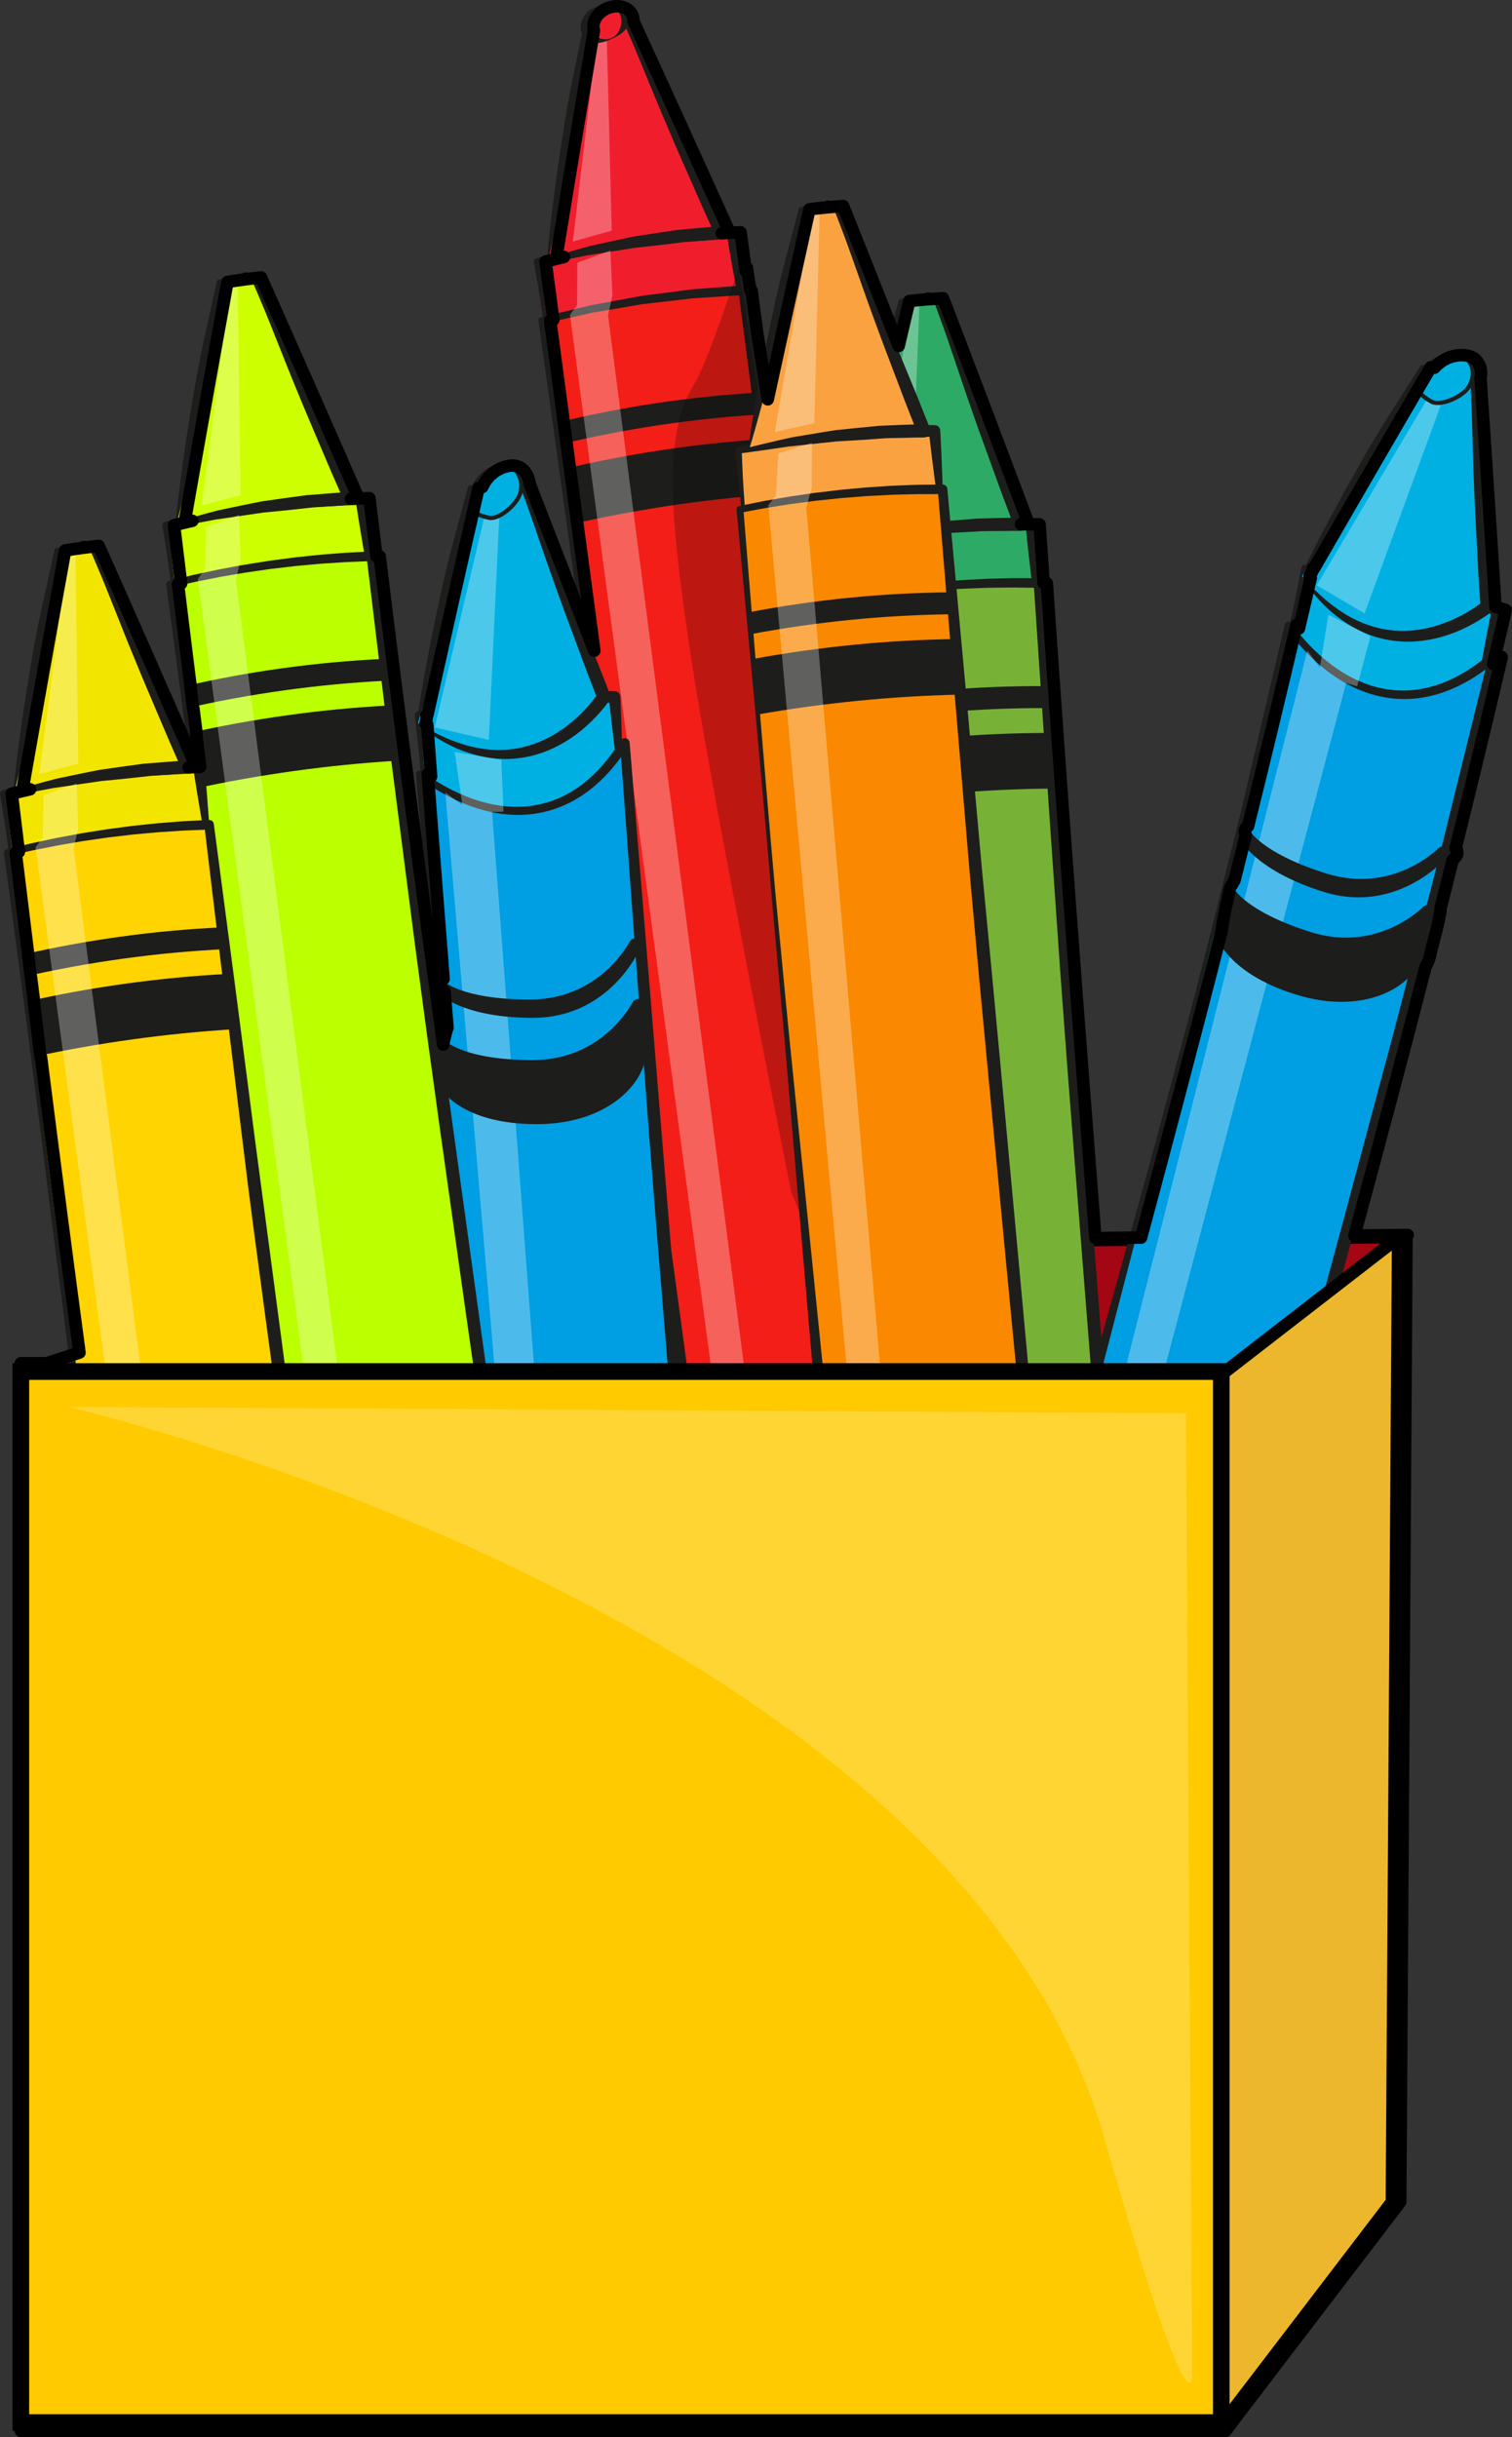 <?xml version="1.0" encoding="iso-8859-1"?>
<!-- Generator: Adobe Illustrator 19.2.1, SVG Export Plug-In . SVG Version: 6.00 Build 0)  -->
<svg version="1.1" id="Isolation_Mode" xmlns="http://www.w3.org/2000/svg" xmlns:xlink="http://www.w3.org/1999/xlink" x="0px"
	 y="0px" viewBox="0 0 363.356 585.474" style="enable-background:new 0 0 363.356 585.474;" xml:space="preserve">
<rect x="0" y="0" width="363.356" height="585.474" fill="#333333" stroke="none"/>
<g>
	<polygon style="fill:#A40613;" points="5.786,329.627 97.669,299.988 333.983,297.702 170.455,476.1 66.641,507.74 	"/>
	<path d="M331.69,298.724L169.902,475.223L67.275,506.501L7.061,330.266l90.77-29.28L331.69,298.724 M336.277,296.679h0.005H336.277
		z M336.277,296.679l-238.771,2.31L4.51,328.988l61.497,179.991l105-32.001L336.277,296.679L336.277,296.679z"/>
</g>
<g>
	<g>
		<g>
			<path style="fill:#00B0E3;" d="M233.467,486.074c-15.238,4.564-31.041,6.939-46.873,7.044c-1.035-7.745-2.07-15.494-3.107-23.237
				c15.805-0.321,31.609-2.698,46.873-7.048C231.396,470.581,232.43,478.325,233.467,486.074z"/>
			<g>
				<path style="fill:#1D1D1B;" d="M233.509,486.219c-1.855,0.724-3.722,1.407-5.597,2.062c-1.898,0.602-3.817,1.161-5.737,1.727
					c-1.937,0.473-3.869,0.973-5.817,1.413c-1.958,0.38-3.916,0.779-5.883,1.123c-1.978,0.278-3.95,0.596-5.934,0.835
					c-1.987,0.198-3.98,0.345-5.973,0.476c-1.998,0.049-3.995,0.081-5.989,0.091l-5.98-0.156l-0.055-0.001
					c-0.325-0.008-0.588-0.264-0.616-0.581c-0.082-0.975-0.171-1.948-0.277-2.92c-0.105-0.971-0.188-1.946-0.313-2.914
					c-0.234-1.94-0.475-3.879-0.762-5.811c-0.263-1.936-0.581-3.864-0.893-5.794l-1.01-5.778c-0.075-0.43,0.212-0.838,0.642-0.914
					l0.057-0.008l0.1-0.01c3.934-0.388,7.852-0.796,11.77-1.094l11.682-1.609c1.929-0.376,3.851-0.784,5.782-1.134
					c1.931-0.354,3.858-0.726,5.792-1.063l5.732-1.351l5.755-1.293l0.105-0.024c0.724-0.163,1.442,0.292,1.606,1.016
					c0.011,0.048,0.018,0.097,0.024,0.145c0.218,1.942,0.388,3.891,0.583,5.836l0.524,5.844c0.151,1.951,0.324,3.899,0.44,5.855
					c0.121,1.956,0.269,3.907,0.349,5.868C233.619,486.128,233.573,486.193,233.509,486.219z M233.29,485.956
					c-0.424-1.868-0.788-3.743-1.176-5.616c-0.401-1.918-0.746-3.843-1.113-5.765l-1.029-5.776c-0.322-1.928-0.67-3.853-0.971-5.785
					l1.735,1.137l-5.771,1.594l-5.792,1.536c-1.96,0.381-3.929,0.72-5.893,1.081c-1.964,0.365-3.938,0.671-5.904,1.009
					l-11.916,1.171c-3.99,0.124-7.981,0.13-11.957,0.161l0.798-0.931l0.544,5.84c0.206,1.943,0.405,3.888,0.66,5.825
					c0.231,1.94,0.509,3.874,0.792,5.807c0.134,0.968,0.311,1.93,0.463,2.895c0.153,0.965,0.323,1.928,0.5,2.89l-0.67-0.582
					l5.905-0.448c1.962-0.229,3.921-0.434,5.878-0.626c1.953-0.249,3.905-0.479,5.862-0.664c1.945-0.281,3.901-0.48,5.852-0.725
					c1.941-0.316,3.892-0.573,5.841-0.855c1.934-0.358,3.884-0.651,5.829-0.978c1.931-0.369,3.864-0.742,5.816-1.075
					C229.471,486.672,231.376,486.296,233.29,485.956z"/>
			</g>
		</g>
		<g>
			<path style="fill:#F01E2D;" d="M179.077,79.038c-15.737,0.817-31.543,3.194-46.871,7.046c-1.037-7.746-2.072-15.494-3.106-23.241
				c15.302-4.065,31.106-6.44,46.87-7.043C177.007,63.545,178.04,71.293,179.077,79.038z"/>
			<g>
				<path style="fill:#1D1D1B;" d="M179.089,79.187c-3.914,0.691-7.842,1.212-11.771,1.706c-1.945,0.317-3.885,0.666-5.828,0.949
					c-1.943,0.293-3.881,0.605-5.826,0.863c-1.936,0.354-3.863,0.749-5.805,1.067c-1.937,0.344-3.882,0.642-5.832,0.922
					c-3.863,0.737-7.765,1.346-11.656,2.043l-0.078,0.014c-0.35,0.062-0.684-0.17-0.746-0.52l-0.008-0.059
					c-0.083-0.975-0.17-1.949-0.276-2.92c-0.105-0.971-0.189-1.946-0.314-2.915l-0.358-2.909l-0.401-2.903
					c-0.263-1.936-0.581-3.865-0.893-5.795l-1.01-5.779c-0.069-0.398,0.174-0.779,0.554-0.888l0.049-0.014
					c3.819-1.086,7.646-2.199,11.503-3.201l11.722-2.329c1.975-0.266,3.946-0.56,5.925-0.798c1.979-0.241,3.955-0.502,5.936-0.725
					l5.973-0.314l5.971-0.252l0.023-0.001c0.707-0.03,1.31,0.498,1.389,1.19c0.218,1.942,0.389,3.89,0.583,5.835l0.524,5.844
					c0.151,1.951,0.324,3.899,0.44,5.854c0.121,1.955,0.269,3.906,0.349,5.867C179.229,79.101,179.169,79.174,179.089,79.187z
					 M178.893,78.89c-0.422-1.857-0.785-3.722-1.17-5.584c-0.401-1.918-0.747-3.842-1.113-5.765l-1.029-5.775
					c-0.323-1.928-0.671-3.853-0.971-5.784l1.412,1.188l-5.876,0.533l-5.872,0.473c-1.948,0.256-3.899,0.475-5.849,0.714
					c-1.948,0.243-3.905,0.425-5.858,0.644l-11.651,1.846c-3.846,0.816-7.723,1.524-11.605,2.256l0.603-0.902l0.543,5.841
					c0.207,1.944,0.406,3.888,0.661,5.826l0.375,2.907l0.418,2.901c0.135,0.967,0.311,1.93,0.463,2.895
					c0.153,0.965,0.325,1.928,0.501,2.89l-0.832-0.564c3.826-1.044,7.642-2.175,11.496-3.178c1.946-0.403,3.897-0.787,5.856-1.126
					c1.956-0.364,3.924-0.651,5.884-0.979c1.979-0.239,3.967-0.417,5.948-0.619c1.982-0.21,3.967-0.355,5.946-0.531
					C171.073,78.885,174.977,78.81,178.893,78.89z"/>
			</g>
		</g>
		<g>
			<path style="fill:#F01E2D;" d="M131.626,62.187c3.166-19.436,6.369-38.808,9.615-57.918c2.672-0.466,5.355-0.865,8.045-1.201
				c8.016,17.426,16.061,35.102,24.083,52.847C159.337,56.625,145.294,58.734,131.626,62.187z"/>
			<path style="fill:#1D1D1B;" d="M131.477,62.163c0.186-2.449,0.477-4.881,0.721-7.32c0.26-2.437,0.557-4.867,0.871-7.294
				c0.316-2.427,0.633-4.854,0.991-7.275c0.338-2.424,0.697-4.844,1.083-7.26c0.369-2.418,0.75-4.835,1.175-7.244
				c0.416-2.411,0.864-4.816,1.365-7.212l1.496-7.191l0.752-3.595c0.245-1.199,0.515-2.394,0.739-3.597l0.007-0.037
				c0.044-0.237,0.237-0.409,0.464-0.438c1.351-0.171,2.704-0.324,4.05-0.511l4.039-0.567c0.196-0.028,0.382,0.079,0.461,0.25
				l0.004,0.008c1.018,2.195,2.023,4.396,3.081,6.574c1.03,2.189,2.142,4.342,3.209,6.515l3.256,6.495
				c1.102,2.157,2.152,4.338,3.212,6.515c2.142,4.343,4.178,8.734,6.259,13.106l3.1,6.566l3.021,6.603
				c0.368,0.804,0.015,1.754-0.79,2.121c-0.182,0.083-0.372,0.13-0.562,0.142l-0.03,0.001c-3.489,0.214-6.978,0.459-10.474,0.647
				c-3.48,0.363-6.963,0.716-10.456,1.036c-3.466,0.507-6.951,0.929-10.437,1.4c-1.724,0.326-3.46,0.606-5.196,0.894
				c-1.736,0.291-3.475,0.581-5.225,0.838c-0.088,0.014-0.17-0.046-0.184-0.133C131.477,62.188,131.477,62.174,131.477,62.163z
				 M131.831,61.97c1.606-0.494,3.222-0.962,4.841-1.426c1.699-0.491,3.4-0.988,5.111-1.441c3.454-0.748,6.909-1.542,10.384-2.253
				c3.497-0.561,7.005-1.08,10.517-1.594c3.529-0.346,7.066-0.628,10.604-0.945l-1.382,2.265l-3-6.609l-2.921-6.645
				c-1.934-4.437-3.911-8.853-5.783-13.317c-0.947-2.227-1.903-4.451-2.809-6.697l-2.765-6.717
				c-0.941-2.231-1.836-4.483-2.812-6.696c-0.95-2.227-1.952-4.429-2.94-6.638l0.465,0.258l-4.006,0.634
				c-1.335,0.213-2.664,0.461-3.995,0.69l0.471-0.475c-0.177,1.211-0.307,2.429-0.463,3.643l-0.449,3.645l-0.908,7.289
				c-0.301,2.43-0.653,4.851-1.039,7.267c-0.376,2.417-0.796,4.827-1.229,7.235c-0.416,2.411-0.857,4.817-1.32,7.22
				c-0.443,2.406-0.929,4.806-1.413,7.205c-0.487,2.399-0.991,4.795-1.532,7.185C132.919,57.359,132.419,59.672,131.831,61.97z"/>
		</g>
		<g>
			<path style="fill:#F21E17;" d="M232.446,472.672c-15.729,4.657-32.055,7.111-48.384,7.273
				c-17.948-134.315-35.895-268.63-53.844-402.944c15.8-4.118,32.128-6.572,48.384-7.271
				C196.55,204.043,214.499,338.358,232.446,472.672z"/>
			<path style="fill:#1D1D1B;" d="M232.483,472.817l-11.832,3.246l-12.075,2.387l-12.209,1.544l-12.298,0.682
				c-0.361,0.02-0.675-0.241-0.726-0.594l-0.005-0.04l-7.091-50.32l-6.893-50.346l-3.439-25.174
				c-1.166-8.389-2.222-16.793-3.338-25.188l-3.306-25.191l-3.2-25.206l-6.35-50.419c-1.044-8.405-2.124-16.806-3.232-25.202
				l-3.288-25.194c-2.172-16.799-4.533-33.572-6.79-50.36l-7.008-50.331l-0.001-0.011c-0.058-0.413,0.212-0.796,0.608-0.893
				l11.96-2.869l12.099-2.234l12.205-1.595l12.277-0.929c0.59-0.045,1.106,0.378,1.186,0.955l0.006,0.045l13.814,100.688
				l3.433,25.175l3.362,25.184l6.678,50.374l3.323,25.19l3.245,25.2l6.482,50.401l6.338,50.42l6.174,50.442
				C232.604,472.727,232.555,472.797,232.483,472.817z M232.278,472.558l-7.268-50.16l-7.123-50.316l-6.979-50.334l-3.485-25.168
				l-3.407-25.178l-6.783-50.361l-3.368-25.184l-3.298-25.192L177.46,69.883l1.192,0.999l-12.169,0.78l-12.117,1.408l-12.03,2.046
				l-11.91,2.679l0.607-0.904l6.453,50.405c2.229,16.791,4.355,33.596,6.671,50.376l3.442,25.174
				c1.136,8.393,2.299,16.782,3.498,25.166l7.111,50.317l3.53,25.162l3.425,25.176c1.127,8.394,2.316,16.78,3.393,25.18
				l3.292,25.194l6.567,50.39l6.37,50.416l-0.73-0.634l12.215-0.423l12.167-1.264l12.049-2.102L232.278,472.558z"/>
		</g>
		<g>
			<path style="fill:#1D1D1B;" d="M181.891,94.343c-16.224,0.942-32.553,3.396-48.383,7.272c0.232,1.744,0.465,3.49,0.697,5.236
				c15.84-3.828,32.168-6.281,48.387-7.273C182.359,97.834,182.126,96.088,181.891,94.343z"/>
			<path style="fill:#1D1D1B;" d="M183.384,105.51c-16.208,1.051-32.536,3.506-48.386,7.271c-0.249-1.874-0.5-3.749-0.752-5.624
				c0.842,6.299,1.686,12.599,2.527,18.896c15.861-3.634,32.192-6.089,48.385-7.27C184.567,114.36,183.976,109.934,183.384,105.51z"
				/>
			<path style="fill:#1D1D1B;" d="M134.206,106.851c0.016,0.102,0.027,0.203,0.041,0.306
				C134.233,107.054,134.221,106.953,134.206,106.851L134.206,106.851z"/>
			<path style="fill:#1D1D1B;" d="M183.384,105.51c-0.265-1.977-0.526-3.955-0.792-5.932l0,0
				C182.858,101.554,183.12,103.533,183.384,105.51L183.384,105.51z"/>
			<path style="fill:#1D1D1B;" d="M136.774,126.053c0.064,0.486,0.129,0.967,0.191,1.449
				C136.903,127.019,136.839,126.538,136.774,126.053L136.774,126.053z"/>
			<path style="fill:#1D1D1B;" d="M185.159,118.783L185.159,118.783c0.062,0.461,0.122,0.923,0.184,1.385
				C185.281,119.706,185.22,119.244,185.159,118.783z"/>
			<path style="fill:#1D1D1B;" d="M185.774,123.396L185.774,123.396c0.039,0.289,0.078,0.58,0.117,0.867
				C185.852,123.976,185.813,123.685,185.774,123.396z"/>
			<path style="fill:#1D1D1B;" d="M137.388,130.668L137.388,130.668c0.113,0.834,0.224,1.665,0.335,2.497l0,0
				C137.612,132.333,137.503,131.5,137.388,130.668z"/>
		</g>
		<g>
			<path style="fill:#1D1D1B;" d="M227.918,438.775c-1.089-8.146-2.177-16.292-3.267-24.439
				c-15.803,4.082-32.133,6.537-48.386,7.272c0.234,1.746,0.468,3.49,0.702,5.235c16.258-0.683,32.586-3.138,48.384-7.272
				c0.263,1.979,0.528,3.954,0.792,5.931c-15.79,4.194-32.117,6.649-48.387,7.273c0.617,4.612,1.235,9.224,1.852,13.836
				c-0.025-0.187-0.051-0.375-0.075-0.562C195.817,445.553,212.145,443.099,227.918,438.775z"/>
			<path style="fill:#1D1D1B;" d="M228.868,445.884c-15.764,4.395-32.09,6.847-48.387,7.273c0.132,0.988,0.266,1.978,0.396,2.966
				c16.299-0.396,32.628-2.851,48.387-7.271c-0.426-3.19-0.853-6.383-1.279-9.573c0.09,0.664,0.178,1.329,0.265,1.99
				c-15.768,4.35-32.095,6.804-48.384,7.274c0.094,0.705,0.188,1.413,0.281,2.119c16.292-0.45,32.621-2.904,48.387-7.272
				C228.645,444.221,228.756,445.053,228.868,445.884z"/>
			<path style="fill:#1D1D1B;" d="M176.967,426.843c0.262,1.979,0.527,3.954,0.789,5.932l0,0
				C177.495,430.797,177.229,428.82,176.967,426.843L176.967,426.843z"/>
			<path style="fill:#1D1D1B;" d="M179.864,448.542c0,0,0,0,0.002,0.001c-0.086-0.643-0.174-1.288-0.258-1.933
				C179.692,447.255,179.78,447.9,179.864,448.542z"/>
			<path style="fill:#1D1D1B;" d="M227.918,438.775L227.918,438.775c0.023,0.168,0.046,0.337,0.067,0.503
				C227.964,439.112,227.94,438.942,227.918,438.775z"/>
			<path style="fill:#1D1D1B;" d="M180.147,450.662L180.147,450.662c0.111,0.832,0.223,1.664,0.334,2.495l0,0
				C180.37,452.326,180.259,451.494,180.147,450.662z"/>
		</g>
		<polygon style="opacity:0.3;fill:#FFFFFF;" points="145.682,3.407 147.003,55.402 137.665,58.023 143.997,4.289 		"/>
		<polygon style="opacity:0.3;fill:#FFFFFF;" points="146.688,60.181 147.175,70.941 146.124,75.787 197.844,475.177 
			196.79,480.492 198.962,489.595 191.329,490.438 188.856,480.56 191.125,479.382 136.971,75.648 138.683,73.269 138.757,63.111 		
			"/>
	</g>
	<g>
		
			<ellipse transform="matrix(0.912 -0.411 0.411 0.912 10.539 60.279)" style="fill:#F01E2D;" cx="145.399" cy="5.639" rx="4.989" ry="3.943"/>
		<path style="fill:#1D1D1B;" d="M147.053,9.327c0,0-0.102,0.04-0.294,0.115c-0.199,0.064-0.452,0.225-0.832,0.343
			c-0.19,0.061-0.402,0.136-0.641,0.227c-0.239,0.087-0.501,0.118-0.791,0.195c-0.575,0.124-1.287,0.191-2.065-0.003
			c-0.398-0.054-0.777-0.291-1.177-0.491c-0.182-0.137-0.357-0.296-0.535-0.457c-0.189-0.151-0.349-0.336-0.478-0.555l-0.207-0.32
			l-0.102-0.164l-0.05-0.082l-0.073-0.196c-0.059-0.185-0.117-0.372-0.177-0.561l-0.043-0.144l-0.023-0.221l-0.032-0.45
			c-0.027-0.311-0.006-0.605,0.062-0.846c0.158-1.06,0.745-1.961,1.428-2.689l0.551-0.514l0.633-0.398
			c0.208-0.136,0.434-0.235,0.667-0.316l0.72-0.273l0.652-0.131c0.208-0.056,0.434-0.098,0.686-0.109l0.709-0.081l0.689,0.005
			c0.9,0.054,1.83,0.124,2.69,0.553c0.23,0.077,0.431,0.207,0.624,0.356c0.184,0.154,0.426,0.264,0.561,0.47
			c0.153,0.191,0.309,0.384,0.453,0.585l0.025,0.038l0.013,0.019l0.007,0.009l0.041,0.107l0.027,0.067l0.054,0.134l0.107,0.265
			l0.097,0.264c0.02,0.118,0.039,0.253,0.05,0.38c0.021,0.257,0.039,0.518,0.027,0.761c-0.098,0.425-0.152,0.863-0.362,1.199
			c-0.356,0.709-0.865,1.204-1.338,1.552c-0.249,0.165-0.446,0.345-0.665,0.462c-0.221,0.115-0.415,0.224-0.584,0.326
			c-0.336,0.208-0.637,0.303-0.814,0.412c-0.185,0.098-0.283,0.151-0.283,0.151l-0.001,0L147.053,9.327z M146.981,9.14
			c0.002,0,0.094-0.053,0.269-0.152c0.167-0.113,0.446-0.233,0.713-0.502c0.27-0.265,0.577-0.605,0.796-1.072
			c0.139-0.209,0.208-0.475,0.292-0.731c0.117-0.241,0.124-0.528,0.187-0.789c0.086-0.261,0.023-0.535,0.092-0.798
			c-0.019-0.111-0.026-0.211-0.021-0.32c-0.001-0.055,0.016-0.106,0.017-0.172l-0.067-0.273c-0.077-0.604-0.324-1.141-0.823-1.677
			c-0.49-0.539-1.307-0.832-2.114-0.832c-0.844-0.048-1.553,0.291-2.357,0.739c-0.566,0.469-1.212,1.014-1.593,1.618
			c-0.407,0.588-0.703,1.236-0.715,1.83c-0.005,0.071-0.027,0.153-0.021,0.213c0.014,0.054,0.021,0.105,0.022,0.156
			c0.003,0.051,0.002,0.102-0.002,0.153l-0.009,0.078l0.043,0.142c0.057,0.189,0.112,0.378,0.168,0.563l0.009,0.035l0.005,0.017
			l0.002,0.009c0.012,0.031-0.088-0.234-0.044-0.12l0.025,0.041l0.049,0.082l0.092,0.166c0.076,0.254,0.319,0.389,0.452,0.611
			c0.225,0.131,0.377,0.372,0.621,0.492c0.232,0.128,0.446,0.319,0.703,0.397c0.245,0.108,0.488,0.236,0.736,0.271
			c0.496,0.147,0.94,0.144,1.315,0.121c0.377-0.017,0.668-0.149,0.864-0.197C146.876,9.175,146.974,9.143,146.981,9.14z"/>
	</g>
</g>
<path style="opacity:0.22;" d="M177.471,64.315c0,0-7.312,22.688-10.667,28c-8,12.667-5.333,34.667-0.667,66
	c4.666,31.333,24,128,24,128l37.334,92L177.471,64.315z"/>
<g>
	<g>
		<path style="fill:#00B0E3;" d="M149.444,190.792c-15.059,20.302-31.673,1.362-47.198,4.32c-0.588-7.793-1.173-15.587-1.757-23.382
			c15.512-3.172,31.426-4.629,47.2-4.318C148.274,175.205,148.858,182.999,149.444,190.792z"/>
		<g>
			<path style="fill:#1D1D1B;" d="M149.563,190.883c-1.116,1.824-2.438,3.575-3.994,5.115c-1.556,1.542-3.379,2.871-5.42,3.828
				c-2.045,0.94-4.29,1.51-6.542,1.633c-2.254,0.139-4.497-0.064-6.657-0.482c-2.162-0.419-4.272-0.958-6.323-1.596l-6.077-1.914
				c-2.005-0.626-4.012-1.181-6.044-1.531c-2.03-0.34-4.1-0.465-6.134-0.162l-0.059,0.009c-0.353,0.052-0.68-0.191-0.732-0.543
				l-0.007-0.077c-0.026-0.978-0.058-1.956-0.106-2.932c-0.05-0.976-0.077-1.954-0.145-2.928l-0.189-2.925l-0.233-2.921
				c-0.15-1.948-0.357-3.892-0.556-5.837l-0.674-5.828c-0.046-0.398,0.216-0.762,0.597-0.852l0.058-0.014l5.808-1.379
				c1.949-0.395,3.901-0.793,5.86-1.151l5.905-0.915l5.933-0.732c1.984-0.178,3.968-0.385,5.956-0.535
				c1.991-0.1,3.981-0.218,5.973-0.3l5.98-0.05l5.977,0.177l0.042,0.001c0.7,0.02,1.26,0.581,1.299,1.268
				c0.104,1.951,0.162,3.906,0.243,5.859l0.185,5.864c0.039,1.956,0.098,3.911,0.101,5.87c0.008,1.959,0.042,3.915,0.008,5.877
				C149.592,190.817,149.581,190.854,149.563,190.883z M149.285,190.742c-0.32-1.915-0.578-3.834-0.86-5.751
				c-0.289-1.938-0.522-3.879-0.776-5.82l-0.693-5.826c-0.211-1.943-0.445-3.885-0.634-5.831l1.341,1.269l-5.896,0.109l-5.89,0.215
				c-1.961,0.116-3.924,0.193-5.886,0.293c-1.958,0.156-3.92,0.254-5.881,0.385l-5.875,0.514l-5.864,0.655
				c-1.947,0.274-3.902,0.506-5.859,0.744l-5.857,0.837l0.654-0.865l0.205,5.863c0.093,1.952,0.18,3.905,0.322,5.854l0.206,2.924
				l0.249,2.92c0.079,0.974,0.198,1.944,0.296,2.917c0.097,0.972,0.212,1.943,0.332,2.914l-0.798-0.611
				c2.164-0.494,4.411-0.612,6.613-0.453c2.207,0.149,4.369,0.563,6.477,1.069c2.106,0.518,4.162,1.129,6.189,1.742
				c2.034,0.588,4.034,1.213,6.058,1.632c2.02,0.414,4.044,0.727,6.059,0.692c2.009-0.039,4.01-0.344,5.899-1.061
				c0.944-0.354,1.872-0.776,2.76-1.288c0.887-0.512,1.741-1.095,2.57-1.725C146.374,193.784,147.863,192.32,149.285,190.742z"/>
		</g>
	</g>
	<g>
		<path style="fill:#00B0E3;" d="M100.259,173.766c4.286-19.22,8.414-37.688,12.76-56.579c2.693-0.31,8.379-3.784,11.08-3.962
			c6.996,17.858,20.985,54.151,20.985,54.151S128.34,193.721,100.259,173.766z"/>
		<path style="fill:#1D1D1B;" d="M100.113,173.733c0.319-2.406,0.742-4.788,1.119-7.18c0.393-2.389,0.822-4.77,1.268-7.146
			c0.449-2.376,0.897-4.753,1.387-7.12c0.47-2.371,0.961-4.738,1.478-7.099c0.5-2.365,1.013-4.727,1.568-7.079
			c0.546-2.354,1.126-4.701,1.756-7.036l1.886-7.006l0.947-3.502c0.31-1.169,0.644-2.332,0.934-3.505l0.002-0.006
			c0.06-0.242,0.263-0.411,0.496-0.44c0.857-0.105,1.788-0.433,2.687-0.772c0.904-0.348,1.811-0.725,2.71-1.123
			c0.903-0.394,1.812-0.788,2.745-1.145c0.939-0.346,1.886-0.694,2.975-0.797c0.197-0.019,0.375,0.097,0.444,0.271l0.005,0.014
			c0.891,2.25,1.766,4.506,2.695,6.741c0.902,2.245,1.888,4.458,2.827,6.689l2.875,6.672c0.974,2.217,1.896,4.455,2.829,6.69
			c1.887,4.459,3.666,8.961,5.489,13.445l2.715,6.734l2.634,6.766l0.014,0.036c0.188,0.48,0.108,1.005-0.156,1.403
			c-0.686,1.016-1.357,1.844-2.094,2.704c-0.73,0.845-1.495,1.654-2.294,2.429c-1.598,1.549-3.327,2.97-5.202,4.186
			c-1.869,1.221-3.867,2.258-5.963,3.051c-2.098,0.789-4.295,1.32-6.517,1.567c-4.457,0.519-8.952-0.245-13.038-1.761
			c-1.021-0.39-2.034-0.795-3.005-1.288c-0.979-0.472-1.925-1.003-2.856-1.552c-0.931-0.55-1.834-1.141-2.723-1.748
			c-0.885-0.614-1.735-1.273-2.576-1.938c-0.047-0.037-0.067-0.094-0.06-0.148L100.113,173.733z M100.436,173.697
			c0.879,0.543,1.771,1.06,2.665,1.564c0.932,0.512,1.87,1.005,2.828,1.454c0.958,0.446,1.924,0.873,2.91,1.236
			c0.983,0.373,1.973,0.718,2.975,1.014c4.006,1.193,8.213,1.517,12.235,0.855c4.023-0.666,7.832-2.329,11.161-4.683
			c1.66-1.185,3.233-2.502,4.672-3.959c0.721-0.727,1.409-1.485,2.062-2.27c0.641-0.772,1.291-1.627,1.785-2.392l-0.143,1.438
			l-2.613-6.771l-2.531-6.803c-1.674-4.541-3.393-9.064-5.003-13.63c-0.816-2.278-1.643-4.553-2.417-6.848l-2.371-6.866
			c-0.81-2.282-1.573-4.581-2.42-6.848c-0.819-2.277-1.692-4.534-2.551-6.797l0.448,0.285c-0.875,0.091-1.801,0.423-2.696,0.771
			c-0.9,0.356-1.793,0.756-2.689,1.159c-0.898,0.399-1.79,0.826-2.711,1.213c-0.927,0.381-1.852,0.766-2.946,0.943l0.498-0.447
			c-0.242,1.184-0.439,2.378-0.661,3.567l-0.647,3.57l-1.305,7.138c-0.433,2.38-0.917,4.748-1.434,7.109
			c-0.508,2.363-1.06,4.716-1.622,7.066c-0.547,2.354-1.119,4.702-1.713,7.046c-0.573,2.348-1.188,4.687-1.803,7.025
			c-0.617,2.338-1.252,4.672-1.922,6.998C101.8,169.123,101.167,171.421,100.436,173.697z"/>
	</g>
	<g>
		<path style="fill:#009EE2;" d="M179.941,550.857c-15.971,3.738-32.412,5.242-48.724,4.459
			c-10.144-135.128-20.286-234.258-30.431-369.387c16.719,12.36,36.306,13.474,49.363-7.453
			C160.296,313.603,169.8,415.729,179.941,550.857z"/>
		<path style="fill:#1D1D1B;" d="M179.972,551.003l-5.977,1.383l-6.037,1.176l-6.074,0.946l-6.106,0.735l-6.131,0.524l-6.147,0.311
			l-6.157,0.097l-6.159-0.128c-0.364-0.008-0.658-0.289-0.69-0.643l-0.003-0.032l-4.032-46.153l-3.835-46.167l-2.026-23.075
			c-0.702-7.69-1.294-15.388-1.946-23.082l-1.914-23.085l-1.807-23.094l-3.564-46.196c-0.58-7.7-1.195-15.397-1.84-23.092
			l-1.876-23.089c-1.151-15.401-2.493-30.787-3.73-46.182l-3.95-46.166c-0.038-0.45,0.295-0.845,0.745-0.884
			c0.201-0.017,0.392,0.04,0.545,0.149l0.018,0.013c0.962,0.689,1.933,1.362,2.929,1.997c0.998,0.631,2.012,1.236,3.047,1.8
			c2.069,1.126,4.217,2.101,6.429,2.874c1.106,0.386,2.229,0.714,3.362,0.997c0.567,0.139,1.141,0.245,1.71,0.37l1.724,0.275
			c1.155,0.134,2.312,0.229,3.472,0.234c1.157,0.001,2.315-0.047,3.459-0.202c0.574-0.064,1.145-0.151,1.708-0.273
			c0.569-0.095,1.128-0.239,1.685-0.388c1.115-0.288,2.202-0.678,3.266-1.117c1.062-0.448,2.088-0.977,3.088-1.552l1.464-0.925
			l1.406-1.016l1.345-1.099l1.285-1.174c0.829-0.813,1.635-1.652,2.391-2.541c0.394-0.429,0.746-0.895,1.11-1.352
			c0.368-0.453,0.724-0.917,1.057-1.398c0.699-0.937,1.323-1.931,1.962-2.914l0.008-0.012c0.349-0.535,1.064-0.687,1.599-0.338
			c0.31,0.202,0.492,0.533,0.521,0.874l15.264,186.151l1.868,23.274l1.789,23.281l3.559,46.562l3.237,46.588l3.074,46.599
			C180.095,550.921,180.044,550.987,179.972,551.003z M179.78,550.736l-4.181-46.379l-4.028-46.521l-4.057-46.52l-2.031-23.259
			l-1.952-23.266l-3.873-46.538l-1.913-23.27l-1.831-23.278l-3.499-46.569l-3.414-46.575l2.128,0.524
			c-0.677,1.023-1.338,2.056-2.081,3.037c-0.353,0.502-0.731,0.988-1.124,1.463c-0.387,0.479-0.763,0.965-1.184,1.418
			c-0.805,0.935-1.676,1.814-2.567,2.669c-0.463,0.412-0.916,0.833-1.387,1.236l-1.455,1.159l-1.523,1.073
			c-0.53,0.326-1.053,0.663-1.589,0.978c-1.087,0.608-2.202,1.166-3.357,1.636c-1.157,0.463-2.339,0.869-3.55,1.167
			c-0.604,0.153-1.209,0.301-1.825,0.397c-0.611,0.123-1.228,0.209-1.847,0.271c-1.235,0.151-2.48,0.188-3.72,0.172
			c-1.241-0.02-2.475-0.136-3.7-0.295l-1.825-0.313c-0.601-0.138-1.206-0.259-1.802-0.413c-1.191-0.312-2.367-0.672-3.521-1.091
			c-2.307-0.836-4.528-1.879-6.657-3.071c-1.065-0.597-2.104-1.234-3.126-1.897c-1.018-0.668-2.01-1.372-2.989-2.093l1.308-0.722
			l3.391,46.203c1.211,15.395,2.315,30.799,3.611,46.187l2.031,23.076c0.672,7.692,1.371,15.382,2.107,23.069l4.329,46.127
			l2.14,23.067l2.033,23.077c0.664,7.693,1.388,15.382,2.001,23.079l1.88,23.09l3.508,46.203l3.309,46.216l-0.693-0.675l6.106,0.245
			l6.113,0.04l6.113-0.172l6.106-0.384l6.091-0.596l6.07-0.807l6.04-0.996L179.78,550.736z"/>
	</g>
	<polygon style="opacity:0.3;fill:#FFFFFF;" points="120.485,113.355 117.471,177.753 104.482,174.745 118.75,114.137 	"/>
	<polygon style="opacity:0.3;fill:#FFFFFF;" points="120.466,182.552 121.006,194.994 118.259,195.042 145.254,551.354 
		143.892,556.599 145.534,565.814 137.864,566.213 135.967,556.208 138.3,555.163 107.018,190.387 111.113,193.387 109.274,180.644 
			"/>
	<path style="fill:#00B0E3;stroke:#1D1D1B;stroke-linecap:round;stroke-linejoin:round;stroke-miterlimit:10;" d="M117.51,124.386
		c-2.371-0.549-4.873-1.315-4.482-4.281c0.893-6.815,6.632-8.728,9.003-8.179c2.371,0.549,3.746,3.357,3.071,6.272
		C124.427,121.111,119.883,124.935,117.51,124.386z"/>
	<g>
		<path style="fill:#1D1D1B;" d="M103.774,236.166c0.07-0.305,0.236-0.59,0.495-0.808c0.633-0.533,1.58-0.452,2.113,0.182
			c0.022,0.023,4.359,4.567,20.937,4.579c16.616,0.012,23.667-13.291,23.959-13.857c0.38-0.735,1.283-1.026,2.019-0.648
			c0.736,0.377,1.029,1.279,0.65,2.016c-0.323,0.633-7.438,16.901-25.934,16.888c-17.967-0.014-23.441-6.47-23.927-7.046
			C103.771,237.096,103.671,236.611,103.774,236.166z"/>
	</g>
	<g>
		<path style="fill:#1D1D1B;" d="M104.512,250.708c0.07-0.305,0.807-3.64,1.064-3.858c0.634-0.533,1.012,2.598,1.545,3.232
			c0.022,0.023,4.359,4.567,20.936,4.58c16.616,0.012,23.667-13.291,23.96-13.857c0.38-0.735,1.283-1.026,2.02-0.648
			c0.735,0.377,0.98,10.509,1.105,11.328c1.095,7.097-7.703,18.582-26.197,18.569c-17.967-0.013-22.793-8.235-23.279-8.811
			C105.35,260.865,104.41,251.152,104.512,250.708z"/>
	</g>
</g>
<g>
	<g>
		<path style="fill:#00B0E3;" d="M354.528,169.38c-20.447,14.86-30.627-8.186-46.325-10.014c1.773-7.611,3.549-15.223,5.326-22.834
			c15.75,1.619,31.37,4.995,46.327,10.016C358.081,154.158,356.303,161.769,354.528,169.38z"/>
		<g>
			<path style="fill:#1D1D1B;" d="M354.614,169.503c-1.611,1.406-3.395,2.681-5.342,3.684c-1.946,1.006-4.084,1.727-6.318,2.029
				c-2.232,0.285-4.545,0.156-6.73-0.401c-2.191-0.542-4.271-1.408-6.207-2.454c-1.938-1.047-3.789-2.193-5.556-3.416l-5.225-3.646
				c-1.725-1.198-3.473-2.329-5.309-3.271c-1.835-0.933-3.771-1.671-5.803-1.992l-0.059-0.009c-0.352-0.056-0.592-0.386-0.536-0.737
				c0.004-0.025,0.01-0.052,0.017-0.076c0.268-0.941,0.531-1.883,0.776-2.829c0.245-0.946,0.512-1.887,0.739-2.837l0.695-2.847
				l0.652-2.857c0.439-1.904,0.825-3.82,1.218-5.735l1.103-5.762c0.075-0.394,0.434-0.662,0.824-0.634l0.059,0.004l5.954,0.423
				c1.979,0.208,3.96,0.412,5.937,0.658l5.908,0.895l5.88,1.079c1.946,0.425,3.9,0.822,5.843,1.273
				c1.93,0.501,3.864,0.984,5.789,1.503l5.72,1.744l5.649,1.958l0.04,0.014c0.662,0.229,1.027,0.931,0.859,1.598
				c-0.484,1.894-1.016,3.776-1.522,5.664l-1.58,5.65c-0.55,1.878-1.079,3.761-1.663,5.631c-0.579,1.871-1.133,3.748-1.752,5.61
				C354.663,169.449,354.64,169.48,354.614,169.503z M354.391,169.285c0.268-1.923,0.597-3.831,0.902-5.745
				c0.304-1.936,0.662-3.858,1.001-5.785l1.084-5.766c0.381-1.917,0.738-3.84,1.142-5.752l0.899,1.612l-5.659-1.662l-5.684-1.56
				c-1.906-0.477-3.801-0.991-5.703-1.483c-1.914-0.437-3.816-0.932-5.727-1.394l-5.759-1.27l-5.791-1.131
				c-1.94-0.323-3.875-0.686-5.814-1.046l-5.839-0.955l0.883-0.63l-1.561,5.655c-0.495,1.891-0.997,3.78-1.445,5.682l-0.679,2.851
				l-0.637,2.861c-0.216,0.953-0.394,1.915-0.592,2.872c-0.199,0.956-0.379,1.918-0.556,2.88l-0.578-0.822
				c2.213,0.176,4.392,0.736,6.445,1.548c2.061,0.804,4,1.847,5.858,2.96c1.855,1.124,3.633,2.324,5.384,3.516
				c1.765,1.17,3.486,2.365,5.291,3.371c1.803,1.001,3.641,1.904,5.573,2.475c1.929,0.565,3.928,0.873,5.946,0.756
				c1.007-0.056,2.018-0.18,3.018-0.403c1-0.223,1.989-0.522,2.969-0.876C350.703,171.315,352.561,170.364,354.391,169.285z"/>
		</g>
	</g>
	<g>
		<path style="fill:#00B0E3;" d="M312.701,138.406c9.846-17.054,19.315-33.438,29.119-50.161c2.662,0.512,9.128-1.101,11.758-0.462
			c1.327,19.134,3.804,57.951,3.804,57.951S333.515,165.854,312.701,138.406z"/>
		<path style="fill:#1D1D1B;" d="M312.571,138.33c1.025-2.199,2.142-4.346,3.218-6.516c1.091-2.161,2.213-4.304,3.351-6.438
			c1.14-2.133,2.279-4.266,3.455-6.377c1.158-2.122,2.336-4.233,3.536-6.331c1.186-2.106,2.381-4.206,3.615-6.284
			c1.227-2.082,2.482-4.147,3.783-6.187l3.897-6.12l1.952-3.058c0.646-1.022,1.313-2.032,1.941-3.064l0.003-0.006
			c0.13-0.213,0.375-0.313,0.607-0.271c0.85,0.156,1.835,0.123,2.794,0.068c0.967-0.061,1.943-0.149,2.922-0.26
			c0.979-0.105,1.964-0.209,2.962-0.269c1-0.049,2.007-0.098,3.077,0.13c0.192,0.041,0.328,0.205,0.342,0.392l0.001,0.015
			c0.176,2.413,0.335,4.828,0.553,7.238c0.189,2.413,0.465,4.819,0.693,7.229l0.744,7.227c0.266,2.407,0.477,4.819,0.696,7.229
			c0.465,4.82,0.814,9.648,1.211,14.473l0.573,7.238l0.486,7.244l0.003,0.038c0.034,0.514-0.198,0.991-0.57,1.292
			c-0.959,0.764-1.848,1.354-2.808,1.953c-0.949,0.587-1.922,1.131-2.916,1.63c-1.988,0.999-4.064,1.837-6.216,2.436
			c-2.149,0.605-4.366,0.996-6.604,1.124c-2.237,0.124-4.492-0.027-6.686-0.456c-4.407-0.839-8.467-2.915-11.912-5.585
			c-0.857-0.678-1.702-1.368-2.48-2.128c-0.793-0.743-1.537-1.534-2.262-2.336c-0.723-0.804-1.407-1.638-2.073-2.483
			c-0.66-0.851-1.274-1.734-1.877-2.621c-0.034-0.049-0.037-0.109-0.014-0.159L312.571,138.33z M312.89,138.392
			c0.676,0.781,1.372,1.541,2.074,2.29c0.735,0.768,1.483,1.519,2.263,2.233c0.78,0.713,1.574,1.409,2.407,2.052
			c0.826,0.649,1.666,1.275,2.534,1.858c3.464,2.338,7.381,3.907,11.417,4.48c4.038,0.571,8.17,0.124,12.052-1.125
			c1.938-0.633,3.834-1.419,5.642-2.378c0.905-0.478,1.79-0.995,2.646-1.549c0.842-0.544,1.719-1.165,2.42-1.747l-0.567,1.33
			l-0.465-7.243l-0.377-7.25c-0.237-4.833-0.522-9.664-0.691-14.502c-0.097-2.418-0.203-4.836-0.255-7.258l-0.206-7.261
			c-0.089-2.419-0.129-4.842-0.258-7.259c-0.1-2.418-0.257-4.833-0.398-7.248l0.343,0.406c-0.862-0.175-1.846-0.135-2.804-0.071
			c-0.965,0.07-1.938,0.184-2.913,0.3c-0.977,0.112-1.955,0.252-2.949,0.346c-0.999,0.086-1.996,0.176-3.095,0.018l0.609-0.277
			c-0.585,1.058-1.131,2.138-1.699,3.205l-1.687,3.212l-3.383,6.42c-1.126,2.141-2.297,4.255-3.497,6.353
			c-1.192,2.103-2.423,4.183-3.664,6.256c-1.227,2.083-2.476,4.151-3.743,6.209c-1.251,2.068-2.538,4.116-3.825,6.163
			c-1.289,2.045-2.593,4.083-3.93,6.102C315.562,134.437,314.269,136.439,312.89,138.392z"/>
	</g>
	<g>
		<path style="fill:#009EE2;" d="M265.005,520.398c-16.357-1.217-32.494-4.706-47.823-10.338
			c30.792-131.963,61.587-227.928,92.38-359.892c12.249,16.8,30.603,23.729,49.329,7.673
			C328.099,289.804,295.799,388.436,265.005,520.398z"/>
		<path style="fill:#1D1D1B;" d="M264.991,520.548l-6.118-0.472l-6.111-0.686l-6.079-0.917l-6.047-1.128l-6.006-1.336l-5.959-1.544
			l-5.903-1.752l-5.838-1.967c-0.348-0.118-0.545-0.479-0.465-0.83l0.005-0.022l10.526-45.253
			c1.783-7.536,3.741-15.028,5.603-22.544l5.653-22.532c1.896-7.508,3.891-14.989,5.831-22.485
			c1.935-7.498,3.977-14.967,5.959-22.451l6.088-22.414l6.2-22.383l12.44-44.749c2.052-7.464,4.069-14.937,6.06-22.417
			c1.988-7.481,4.032-14.947,5.976-22.44c1.95-7.491,3.837-14.998,5.722-22.505c1.873-7.51,3.812-15.003,5.632-22.527l10.603-45.212
			c0.103-0.442,0.546-0.716,0.987-0.612c0.195,0.046,0.357,0.157,0.469,0.305l0.008,0.01c0.711,0.946,1.436,1.878,2.195,2.784
			c0.764,0.9,1.549,1.781,2.368,2.629c1.637,1.694,3.394,3.268,5.273,4.667c0.939,0.7,1.913,1.35,2.909,1.959
			c0.499,0.303,1.015,0.575,1.521,0.865l1.562,0.778c1.061,0.474,2.138,0.911,3.241,1.263c1.105,0.347,2.224,0.648,3.361,0.843
			c0.566,0.111,1.137,0.199,1.711,0.252c0.572,0.08,1.148,0.109,1.724,0.134c1.15,0.059,2.304,0.013,3.45-0.088
			c1.147-0.109,2.284-0.307,3.411-0.556l1.674-0.444l1.645-0.548l1.612-0.645l1.577-0.735c1.035-0.528,2.056-1.087,3.042-1.708
			c0.504-0.291,0.98-0.631,1.465-0.957c0.486-0.322,0.964-0.658,1.426-1.018c0.948-0.685,1.842-1.446,2.745-2.192l0.021-0.016
			c0.49-0.405,1.217-0.335,1.621,0.156c0.237,0.287,0.31,0.661,0.232,0.998l-10.786,45.577c-1.847,7.585-3.814,15.138-5.714,22.709
			l-5.749,22.701c-1.935,7.562-3.968,15.098-5.946,22.648l-6.044,22.622l-12.357,45.162l-6.198,22.571l-6.266,22.553l-12.288,45.166
			l-6.004,22.62c-1.985,7.544-4.038,15.072-5.969,22.63l-11.541,45.37C265.133,520.505,265.063,520.553,264.991,520.548z
			 M264.888,520.235l10.424-45.516c1.804-7.593,3.729-15.157,5.587-22.737l5.622-22.731c1.904-7.569,3.93-15.106,5.888-22.661
			l5.924-22.653l6.031-22.621l6.117-22.597l12.254-45.181l12.108-45.211l5.877-22.65c1.942-7.554,3.952-15.092,5.841-22.659
			l11.206-45.438l1.873,1.137c-0.951,0.774-1.892,1.561-2.895,2.274c-0.487,0.374-0.993,0.724-1.51,1.059
			c-0.513,0.341-1.018,0.692-1.555,0.998c-1.048,0.65-2.142,1.229-3.249,1.777c-0.565,0.255-1.123,0.521-1.692,0.764l-1.736,0.67
			l-1.774,0.567c-0.604,0.152-1.203,0.317-1.809,0.457c-1.22,0.255-2.45,0.453-3.693,0.556c-1.242,0.095-2.492,0.128-3.736,0.05
			c-0.622-0.034-1.244-0.075-1.86-0.167c-0.62-0.066-1.233-0.167-1.843-0.294c-1.224-0.226-2.423-0.562-3.601-0.949
			c-1.178-0.392-2.32-0.871-3.442-1.39l-1.648-0.846c-0.531-0.311-1.072-0.608-1.595-0.933c-1.043-0.654-2.058-1.35-3.033-2.095
			c-1.95-1.49-3.758-3.15-5.432-4.925c-0.837-0.888-1.638-1.808-2.414-2.746c-0.772-0.943-1.506-1.912-2.225-2.893l1.463-0.297
			l-11.151,45.1c-1.856,7.516-3.834,15.002-5.745,22.504c-1.931,7.498-3.859,14.996-5.726,22.509l-23.327,89.927l-5.878,22.466
			l-5.972,22.441c-1.971,7.484-3.883,14.984-5.902,22.456c-1.987,7.48-4.03,14.946-5.972,22.438l-11.568,44.97l-11.227,45.06
			l-0.46-0.852l5.753,2.062l5.82,1.87l5.885,1.667l5.94,1.462l5.991,1.256l6.032,1.048l6.062,0.859L264.888,520.235z"/>
	</g>
	<polygon style="opacity:0.3;fill:#FFFFFF;" points="350.091,86.824 327.928,147.364 316.436,140.604 348.201,87.052 	"/>
	<polygon style="opacity:0.3;fill:#FFFFFF;" points="329.348,152.84 326.136,164.872 323.502,164.095 231.76,510.483 228.89,515.08 
		227.697,524.364 220.259,522.447 221.446,512.334 223.985,512.035 314.172,156.287 317.179,160.377 319.242,147.668 	"/>
	<path style="fill:#00B0E3;stroke:#1D1D1B;stroke-linecap:round;stroke-linejoin:round;stroke-miterlimit:10;" d="M343.949,96.459
		c-2.098-1.234-4.255-2.714-2.994-5.427c2.894-6.235,8.941-6.341,11.039-5.108c2.098,1.234,2.569,4.324,1.052,6.904
		C351.53,95.406,346.048,97.693,343.949,96.459z"/>
	<g>
		<path style="fill:#1D1D1B;" d="M297.365,198.994c0.159-0.271,0.402-0.493,0.715-0.623c0.764-0.319,1.643,0.042,1.962,0.806
			c0.015,0.029,2.791,5.663,18.603,10.639c15.85,4.988,26.561-5.592,27.01-6.044c0.582-0.588,1.531-0.595,2.121-0.014
			c0.589,0.58,0.599,1.528,0.017,2.118c-0.498,0.507-12.159,13.898-29.802,8.346c-17.138-5.395-20.428-13.193-20.718-13.889
			C297.084,199.88,297.134,199.387,297.365,198.994z"/>
	</g>
	<g>
		<path style="fill:#1D1D1B;" d="M293.715,213.089c0.158-0.27,1.859-3.231,2.171-3.362c0.765-0.318,0.188,2.782,0.506,3.546
			c0.015,0.029,2.792,5.663,18.604,10.64c15.85,4.988,26.56-5.593,27.01-6.045c0.583-0.588,1.532-0.595,2.121-0.014
			c0.589,0.58-2.213,10.32-2.338,11.139c-1.081,7.099-12.915,15.422-30.556,9.871c-17.139-5.394-19.28-14.683-19.572-15.379
			C291.471,223.03,293.483,213.482,293.715,213.089z"/>
	</g>
</g>
<g>
	<g>
		<path style="fill:#2DAB66;" d="M249.432,149.378c-15.757-0.201-31.682,1.148-47.229,4c-0.532-7.797-1.066-15.596-1.596-23.394
			c15.531-3.067,31.457-4.415,47.229-3.997C248.368,133.784,248.901,141.582,249.432,149.378z"/>
		<g>
			<path style="fill:#1D1D1B;" d="M249.434,149.528c-3.951,0.437-7.904,0.702-11.856,0.941c-1.962,0.191-3.92,0.413-5.878,0.571
				c-1.958,0.167-3.912,0.353-5.869,0.484c-1.955,0.227-3.904,0.497-5.862,0.69c-1.954,0.217-3.915,0.389-5.879,0.542
				c-3.903,0.485-7.835,0.841-11.765,1.285l-0.078,0.009c-0.354,0.04-0.671-0.214-0.711-0.566l-0.004-0.059
				c-0.02-0.978-0.044-1.956-0.087-2.932c-0.043-0.976-0.064-1.954-0.124-2.929l-0.17-2.926l-0.213-2.923
				c-0.137-1.949-0.329-3.895-0.516-5.84l-0.634-5.833c-0.043-0.402,0.225-0.766,0.61-0.851l0.05-0.01
				c3.882-0.837,7.772-1.7,11.686-2.451l11.849-1.566c1.987-0.138,3.974-0.303,5.965-0.413c1.989-0.113,3.98-0.246,5.97-0.341
				l5.98,0.073l5.975,0.135l0.023,0.001c0.707,0.016,1.275,0.582,1.309,1.277c0.092,1.952,0.136,3.908,0.204,5.861l0.145,5.865
				c0.025,1.957,0.071,3.912,0.061,5.871c-0.006,1.959,0.015,3.916-0.032,5.877C249.58,149.451,249.515,149.519,249.434,149.528z
				 M249.259,149.219c-0.3-1.88-0.542-3.765-0.806-5.648c-0.276-1.939-0.497-3.883-0.737-5.825l-0.653-5.83
				c-0.198-1.945-0.419-3.888-0.594-5.835l1.332,1.278l-5.897,0.151l-5.892,0.093c-1.96,0.13-3.922,0.222-5.882,0.334
				c-1.961,0.116-3.926,0.172-5.889,0.264l-11.746,1.088c-3.891,0.566-7.805,1.021-11.728,1.501l0.66-0.861l0.164,5.864
				c0.079,1.953,0.153,3.907,0.282,5.856l0.186,2.925l0.23,2.922c0.072,0.974,0.185,1.946,0.275,2.919
				c0.09,0.973,0.198,1.945,0.312,2.916l-0.793-0.617c3.885-0.794,7.767-1.675,11.677-2.427c1.968-0.276,3.94-0.533,5.918-0.745
				c1.975-0.237,3.957-0.396,5.935-0.597c1.991-0.111,3.985-0.16,5.976-0.233c1.99-0.081,3.981-0.097,5.968-0.145
				C241.456,148.708,245.356,148.886,249.259,149.219z"/>
		</g>
	</g>
	<g>
		<path style="fill:#2DAB66;" d="M203.171,129.495c4.416-19.189,8.867-38.314,13.341-57.177c2.696-0.291,5.401-0.518,8.106-0.677
			c6.872,17.906,13.758,36.067,20.617,54.293C231.184,125.736,217.034,126.933,203.171,129.495z"/>
		<path style="fill:#1D1D1B;" d="M203.024,129.461c0.344-2.432,0.791-4.84,1.192-7.258c0.417-2.415,0.871-4.821,1.341-7.223
			c0.474-2.402,0.946-4.804,1.46-7.196c0.494-2.397,1.01-4.789,1.55-7.174c0.525-2.39,1.062-4.777,1.642-7.153
			c0.57-2.379,1.174-4.75,1.828-7.109l1.958-7.08l0.983-3.539c0.321-1.181,0.669-2.356,0.97-3.542l0.01-0.036
			c0.06-0.234,0.264-0.393,0.492-0.408c1.358-0.083,2.719-0.147,4.074-0.247l4.067-0.304c0.198-0.015,0.375,0.104,0.443,0.279
			l0.003,0.009c0.875,2.256,1.735,4.518,2.65,6.759c0.887,2.251,1.856,4.472,2.781,6.709l2.829,6.691
			c0.959,2.225,1.867,4.469,2.784,6.709c1.856,4.473,3.605,8.986,5.398,13.483l2.669,6.753l2.588,6.784
			c0.314,0.826-0.1,1.751-0.926,2.066c-0.188,0.072-0.38,0.105-0.569,0.105l-0.03,0c-3.497-0.012-6.993,0.007-10.495-0.032
			c-3.495,0.138-6.994,0.265-10.502,0.357c-3.491,0.282-6.996,0.478-10.506,0.723c-1.741,0.214-3.491,0.381-5.243,0.557
			c-1.752,0.178-3.506,0.355-5.269,0.498c-0.088,0.008-0.166-0.056-0.174-0.145C203.022,129.487,203.023,129.472,203.024,129.461z
			 M203.389,129.292c1.635-0.389,3.277-0.751,4.924-1.11c1.727-0.38,3.456-0.767,5.193-1.108c3.496-0.523,6.995-1.092,10.509-1.577
			c3.526-0.332,7.061-0.625,10.599-0.91c3.545-0.117,7.094-0.17,10.644-0.258l-1.525,2.171l-2.566-6.789l-2.485-6.82
			c-1.643-4.552-3.33-9.087-4.91-13.663c-0.801-2.284-1.611-4.565-2.37-6.864l-2.325-6.882c-0.793-2.287-1.542-4.591-2.373-6.864
			c-0.803-2.284-1.661-4.546-2.504-6.814l0.446,0.288l-4.039,0.373c-1.347,0.126-2.688,0.288-4.031,0.43l0.501-0.443
			c-0.255,1.196-0.464,2.404-0.698,3.605l-0.684,3.608l-1.378,7.215c-0.457,2.405-0.966,4.799-1.506,7.185
			c-0.532,2.388-1.107,4.766-1.695,7.141c-0.57,2.379-1.167,4.752-1.784,7.12c-0.598,2.372-1.237,4.735-1.876,7.098
			c-0.642,2.363-1.3,4.721-1.994,7.071C204.773,124.761,204.125,127.037,203.389,129.292z"/>
	</g>
	<g>
		<path style="fill:#77B237;" d="M277.233,509.641c-15.995,3.63-32.447,5.023-48.754,4.129
			c-9.223-135.194-18.446-234.39-27.671-369.584c16.033-3.087,32.487-4.48,48.755-4.127
			C258.787,275.251,268.01,374.449,277.233,509.641z"/>
		<path style="fill:#1D1D1B;" d="M277.263,509.788l-5.985,1.35l-6.045,1.139l-6.081,0.911l-6.111,0.7l-6.135,0.488l-6.15,0.275
			l-6.159,0.061l-6.159-0.182c-0.379-0.011-0.684-0.307-0.714-0.676l-0.003-0.032l-3.695-46.179l-3.484-46.192l-1.85-23.089
			l-1.752-23.097l-1.735-23.098l-1.618-23.107l-3.21-46.219c-1.038-15.408-2.282-30.801-3.369-46.206
			c-1.051-15.407-2.273-30.802-3.401-46.204l-3.616-46.19c-0.033-0.417,0.263-0.787,0.664-0.863l6.046-1.125l6.075-0.965l6.1-0.804
			l6.119-0.644l6.135-0.482l6.148-0.32l6.155-0.155l6.158,0.022c0.592,0.002,1.076,0.46,1.122,1.039l0.003,0.036l3.557,46.186
			l3.474,46.192l1.844,23.089l1.791,23.093l3.537,46.19l1.752,23.099l1.673,23.104l3.322,46.211l2.942,46.239l2.777,46.248
			C277.387,509.706,277.335,509.772,277.263,509.788z M277.072,509.52l-3.886-46.034l-3.732-46.175l-3.819-46.168l-1.916-23.084
			l-1.837-23.089l-3.642-46.186l-1.798-23.095l-1.709-23.102l-3.202-46.222l-3.118-46.227l1.125,1.074l-6.096-0.079l-6.098,0.071
			l-6.096,0.231l-6.088,0.392l-6.077,0.552l-6.061,0.711l-6.041,0.872l-6.018,1.031l0.664-0.862l3.06,46.224
			c1.098,15.403,2.1,30.812,3.274,46.21l1.852,23.089c0.618,7.696,1.243,15.392,1.921,23.084l3.969,46.157l1.971,23.081l1.854,23.09
			l1.837,23.092l1.703,23.102l3.19,46.222l2.979,46.236l-0.717-0.708l6.104,0.275l6.111,0.088l6.114-0.125l6.107-0.337l6.096-0.549
			l6.076-0.76l6.047-0.951L277.072,509.52z"/>
	</g>
	<g>
		<path style="fill:#1D1D1B;" d="M251.253,164.834c-16.25-0.11-32.703,1.283-48.754,4.127c0.121,1.758,0.238,3.513,0.359,5.27
			c16.053-2.795,32.508-4.188,48.756-4.129C251.493,168.347,251.374,166.59,251.253,164.834z"/>
		<path style="fill:#1D1D1B;" d="M252.02,176.074c-16.242,0.002-32.696,1.395-48.755,4.127c-0.128-1.886-0.257-3.773-0.386-5.66
			c0.432,6.34,0.865,12.68,1.298,19.02c16.065-2.601,32.519-3.995,48.755-4.127C252.628,184.982,252.324,180.528,252.02,176.074z"/>
		<path style="fill:#1D1D1B;" d="M202.858,174.232c0.008,0.103,0.014,0.205,0.021,0.309
			C202.872,174.437,202.866,174.334,202.858,174.232L202.858,174.232z"/>
		<path style="fill:#1D1D1B;" d="M252.02,176.074c-0.135-1.99-0.271-3.98-0.406-5.971l0,0
			C251.749,172.094,251.885,174.083,252.02,176.074L252.02,176.074z"/>
		<path style="fill:#1D1D1B;" d="M204.177,193.561c0.033,0.487,0.067,0.972,0.099,1.458
			C204.245,194.533,204.211,194.046,204.177,193.561L204.177,193.561z"/>
		<path style="fill:#1D1D1B;" d="M252.932,189.434L252.932,189.434c0.03,0.465,0.062,0.929,0.094,1.394
			C252.995,190.363,252.963,189.899,252.932,189.434z"/>
		<path style="fill:#1D1D1B;" d="M253.249,194.077L253.249,194.077c0.02,0.291,0.039,0.582,0.059,0.873
			C253.288,194.66,253.268,194.368,253.249,194.077z"/>
		<path style="fill:#1D1D1B;" d="M204.493,198.204L204.493,198.204c0.059,0.84,0.116,1.676,0.174,2.515l0,0
			C204.609,199.88,204.551,199.042,204.493,198.204z"/>
	</g>
	<g>
		<path style="fill:#1D1D1B;" d="M274.907,511.523c-0.561-8.2-1.119-16.4-1.68-24.601c-16.035,3.053-32.488,4.446-48.754,4.128
			c0.121,1.758,0.24,3.511,0.359,5.269c16.27,0.37,32.723-1.024,48.754-4.128c0.137,1.992,0.271,3.98,0.408,5.971
			c-16.028,3.164-32.48,4.557-48.754,4.128c0.316,4.643,0.634,9.284,0.949,13.927c-0.012-0.189-0.025-0.377-0.039-0.565
			C242.433,516.209,258.887,514.817,274.907,511.523z"/>
		<path style="fill:#1D1D1B;" d="M275.394,518.678c-16.015,3.364-32.466-31.242-48.754-31.87c0.067,0.994,0.136,1.989,0.204,2.984
			c16.289,0.66,32.742-0.733,48.754-4.127c-0.219-3.212-0.438,29.575-0.658,26.363c0.047,0.668,0.092,1.337,0.137,2.004
			c-16.017,3.318-32.469,4.712-48.754,4.128c0.049,0.711,0.098,1.422,0.146,2.134c16.286,0.604,32.739-0.788,48.755-4.129
			C275.28,517.003,275.337,517.841,275.394,518.678z"/>
		<path style="fill:#1D1D1B;" d="M224.833,496.319c0.137,1.992,0.271,3.981,0.408,5.971l0,0
			C225.105,500.3,224.968,498.31,224.833,496.319L224.833,496.319z"/>
		<path style="fill:#1D1D1B;" d="M226.323,518.16L226.323,518.16c-0.043-0.648-0.088-1.297-0.133-1.944
			C226.234,516.865,226.28,517.513,226.323,518.16z"/>
		<path style="fill:#1D1D1B;" d="M274.907,511.523L274.907,511.523c0.01,0.17,0.022,0.338,0.033,0.506
			C274.929,511.861,274.918,511.692,274.907,511.523z"/>
		<path style="fill:#1D1D1B;" d="M226.468,520.294L226.468,520.294c0.058,0.837,0.114-34.324,0.171-33.486h0.001
			C226.583,485.97,226.526,521.131,226.468,520.294z"/>
	</g>
	<polygon style="opacity:0.3;fill:#FFFFFF;" points="221.001,71.746 218.956,123.719 209.466,125.731 219.26,72.518 	"/>
	<polygon style="opacity:0.3;fill:#FFFFFF;" points="218.331,128.466 218.122,139.236 216.759,144.003 242.543,509.902 
		241.145,515.138 242.724,524.366 235.052,524.712 233.225,514.694 235.565,513.665 207.635,143.273 209.497,141.009 
		210.227,130.878 	"/>
</g>
<g>
	<g>
		<path style="fill:#E61B72;" d="M260.208,500.137c-15.447,3.786-31.352,5.358-47.168,4.662c-0.642-7.789-1.283,20.419-1.924,12.631
			c15.798,0.479,31.704-1.093,47.168-4.662C258.925,520.56,259.566,492.347,260.208,500.137z"/>
		<g>
			<path style="fill:#1D1D1B;" d="M260.241,500.284c-1.885,0.648-3.784,1.234-5.686,1.806c-0.961,0.262-1.933,0.49-2.901,0.735
				c-0.969,0.245-1.941,0.483-2.917,0.705c-1.954,0.395-3.915,0.769-5.882,1.116c-1.973,0.301-3.954,0.556-5.936,0.811
				c-1.986,0.203-3.979,0.354-5.97,0.499l-2.997,0.061c-0.998,0.026-1.997,0.006-2.994,0.012l-5.982-0.271
				c-1.989-0.16-3.975-0.317-5.959-0.421l-0.02-0.001c-0.268-0.014-0.477-0.23-0.492-0.491c-0.019-0.369-0.041-0.761-0.09-1.078
				l-0.017-0.083c0-0.007-0.004-0.009,0.02,0.03l0.028,0.039c0.013,0.018,0.063,0.072,0.104,0.094
				c0.014,0.015,0.182,0.093,0.28,0.072c0.097-0.006,0.182-0.038,0.251-0.093c0.13-0.111,0.105-0.138,0.114-0.136
				c0.004-0.011-0.002,0.007-0.005,0.014l-0.026,0.1c-0.036,0.157-0.064,0.342-0.09,0.524c-0.102,0.736-0.17,1.497-0.237,2.253
				c-0.122,1.517-0.194,3.042-0.274,4.567l-0.175,4.588c-0.029,0.769-0.064,1.532-0.124,2.325c-0.018,0.201-0.034,0.398-0.074,0.63
				l-0.043,0.199c-0.015,0.046-0.021,0.077-0.051,0.148c-0.034,0.054-0.029,0.147-0.263,0.357c-0.117,0.089-0.264,0.152-0.422,0.165
				c-0.166,0.03-0.441-0.08-0.48-0.121c-0.074-0.045-0.165-0.132-0.197-0.176l-0.068-0.098c-0.066-0.113-0.082-0.167-0.101-0.214
				c-0.034-0.098-0.049-0.158-0.066-0.224c-0.106-0.463-0.149-0.829-0.204-1.227c-0.059-0.427,0.239-0.82,0.666-0.879l0.081-0.007
				l0.098-0.003l5.912-0.188c1.969-0.114,3.934-0.231,5.898-0.309l5.883-0.424l5.865-0.591c1.948-0.247,3.893-0.524,5.844-0.745
				c1.942-0.286,3.881-0.592,5.826-0.862l5.811-0.965l5.794-1.093l0.103-0.02c0.721-0.136,1.415,0.338,1.551,1.059
				c0.011,0.059,0.018,0.126,0.022,0.185c0.017,0.349,0.044,0.757,0.074,0.976c0.001,0.014,0.007,0.037-0.01-0.01
				c-0.012-0.021-0.015-0.054-0.094-0.19c-0.027-0.045-0.058-0.089-0.091-0.129c-0.035-0.049-0.184-0.205-0.299-0.271l-0.096-0.056
				c-0.054-0.029-0.132-0.065-0.205-0.089c-0.15-0.051-0.319-0.073-0.473-0.064c-0.274,0.015-0.508,0.106-0.708,0.255
				c-0.185,0.131-0.305,0.324-0.315,0.345c-0.044,0.075-0.06,0.117-0.065,0.129c-0.025,0.065-0.021,0.057-0.025,0.076
				c0,0.006,0.007-0.007,0.015-0.034c0.032-0.107,0.067-0.284,0.098-0.452c0.123-0.699,0.22-1.458,0.312-2.206l0.559-4.54
				c0.204-1.517,0.385-3.039,0.644-4.558c0.127-0.761,0.254-1.519,0.417-2.285c0.042-0.193,0.085-0.383,0.145-0.586l0.054-0.161
				c0.043-0.07,0-0.097,0.182-0.279c0.053-0.036,0.114-0.062,0.184-0.065c0.07-0.009,0.185,0.038,0.198,0.056
				c0.081,0.06,0.097,0.1,0.113,0.128c0.03,0.058,0.039,0.093,0.047,0.126c0.018,0.067,0.023,0.12,0.03,0.174
				c0.037,0.414,0.023,0.792,0.017,1.181C260.356,500.199,260.306,500.261,260.241,500.284z M260.026,500.012
				c-0.065-0.327-0.129-0.662-0.223-0.955c-0.014-0.039-0.028-0.079-0.042-0.103c-0.006-0.012-0.015-0.022-0.009-0.005
				c0.005,0.006,0.008,0.027,0.068,0.073c0.006,0.007,0.106,0.058,0.165,0.045c0.059-0.003,0.108-0.021,0.15-0.053
				c0.114-0.113,0.046-0.043,0.059-0.024l-0.016,0.117c-0.02,0.17-0.029,0.358-0.037,0.544c-0.026,0.75-0.018,1.514-0.012,2.276
				l0.034,4.585c-0.013,1.53,0.003,3.062-0.052,4.603c-0.025,0.775-0.05,1.538-0.116,2.356c-0.018,0.21-0.036,0.411-0.083,0.678
				c-0.013,0.066-0.028,0.145-0.056,0.243c-0.02,0.065-0.028,0.102-0.073,0.211c-0.014,0.035-0.041,0.098-0.098,0.193
				c-0.021,0.043-0.158,0.253-0.359,0.401c-0.211,0.153-0.454,0.253-0.741,0.268c-0.159,0.008-0.334-0.015-0.49-0.067
				c-0.076-0.024-0.156-0.06-0.214-0.091l-0.102-0.061c-0.124-0.074-0.283-0.237-0.324-0.295c-0.04-0.051-0.077-0.104-0.11-0.16
				c-0.104-0.179-0.124-0.256-0.149-0.322c-0.047-0.137-0.062-0.208-0.082-0.287c-0.113-0.532-0.145-0.887-0.197-1.297l1.675,1.223
				l-5.825,1.392l-5.88,1.147c-1.973,0.312-3.952,0.582-5.928,0.875c-1.984,0.234-3.975,0.408-5.96,0.614l-5.977,0.389l-5.982,0.176
				c-1.995-0.003-3.99-0.049-5.982-0.091l-5.967-0.355l0.844-0.889c0.013,0.363,0.03,0.76,0.067,1.047
				c0.004,0.028,0.01,0.062,0.006,0.054l-0.045-0.083c-0.014-0.023-0.03-0.046-0.048-0.067c-0.026-0.034-0.105-0.115-0.172-0.152
				c-0.03-0.031-0.292-0.143-0.447-0.11c-0.146,0.011-0.282,0.066-0.389,0.151c-0.199,0.176-0.171,0.227-0.189,0.237
				c-0.009,0.027-0.003,0.012-0.002,0.014l0.026-0.079c0.039-0.141,0.075-0.323,0.107-0.5c0.13-0.723,0.215-1.483,0.304-2.236
				c0.182-1.511,0.301-3.033,0.437-4.555l0.336-4.575c0.052-0.766,0.104-1.528,0.192-2.307c0.023-0.197,0.048-0.391,0.092-0.607
				l0.043-0.178c0.013-0.038,0.02-0.066,0.043-0.12c0.026-0.042,0.025-0.112,0.19-0.256c0.08-0.059,0.176-0.099,0.283-0.105
				c0.109-0.018,0.292,0.058,0.314,0.083c0.049,0.031,0.11,0.091,0.131,0.118l0.047,0.069c0.047,0.08,0.061,0.123,0.075,0.162
				c0.027,0.08,0.041,0.135,0.056,0.193c0.095,0.433,0.133,0.804,0.182,1.195l-0.512-0.492c1.977-0.001,3.953-0.054,5.926-0.111
				l5.906-0.387c0.982-0.085,1.962-0.194,2.943-0.257l2.942-0.209c1.958-0.177,3.916-0.342,5.879-0.463
				c1.955-0.206,3.91-0.408,5.873-0.571c1.95-0.253,3.907-0.475,5.87-0.683c0.971-0.146,1.945-0.277,2.924-0.401l2.938-0.372
				C256.178,500.514,258.096,500.236,260.026,500.012z"/>
		</g>
	</g>
	<g>
		<path style="fill:#FAA240;" d="M226.512,126.868c-15.758,0.019-31.662,1.591-47.167,4.661c-0.643-7.789-1.285-15.579-1.925-23.369
			c15.488-3.285,31.393-4.856,47.168-4.659C225.229,111.289,225.872,119.079,226.512,126.868z"/>
		<g>
			<path style="fill:#1D1D1B;" d="M226.516,127.018c-3.944,0.492-7.893,0.812-11.842,1.106c-1.959,0.218-3.914,0.468-5.869,0.653
				c-1.955,0.193-3.906,0.408-5.862,0.566c-1.951,0.255-3.897,0.552-5.852,0.771c-1.951,0.245-3.909,0.444-5.87,0.625
				c-3.896,0.54-7.823,0.951-11.745,1.45l-0.079,0.01c-0.352,0.045-0.674-0.204-0.719-0.557l-0.004-0.059
				c-0.034-0.978-0.072-1.955-0.129-2.93c-0.056-0.976-0.09-1.953-0.165-2.928l-0.21-2.923l-0.254-2.92
				c-0.165-1.947-0.385-3.89-0.599-5.833l-0.716-5.823c-0.049-0.401,0.214-0.769,0.599-0.859l0.05-0.011
				c3.869-0.892,7.747-1.809,11.65-2.615l11.826-1.732c1.984-0.166,3.969-0.359,5.957-0.497c1.988-0.141,3.977-0.302,5.966-0.425
				l5.98-0.01l5.977,0.051l0.023,0.001c0.708,0.006,1.282,0.563,1.327,1.259c0.119,1.951,0.19,3.905,0.286,5.858l0.227,5.863
				c0.053,1.956,0.126,3.91,0.144,5.869c0.021,1.959,0.069,3.915,0.05,5.877C226.661,126.94,226.597,127.009,226.516,127.018z
				 M226.337,126.711c-0.326-1.877-0.595-3.757-0.886-5.637c-0.303-1.936-0.551-3.876-0.818-5.814l-0.735-5.821
				c-0.225-1.942-0.474-3.882-0.676-5.826l1.35,1.259l-5.895,0.234l-5.89,0.175c-1.958,0.157-3.918,0.277-5.877,0.416
				c-1.958,0.144-3.922,0.227-5.884,0.346l-11.73,1.253c-3.882,0.621-7.789,1.131-11.705,1.666l0.648-0.87l0.246,5.861
				c0.107,1.952,0.209,3.904,0.365,5.852l0.227,2.922l0.27,2.918c0.086,0.973,0.212,1.943,0.316,2.915
				c0.104,0.972,0.227,1.942,0.353,2.912l-0.802-0.605c3.874-0.848,7.743-1.784,11.642-2.591c1.965-0.304,3.933-0.589,5.907-0.828
				c1.971-0.265,3.951-0.451,5.926-0.68c1.988-0.139,3.982-0.216,5.972-0.317c1.988-0.109,3.979-0.153,5.965-0.229
				C218.527,126.309,222.429,126.433,226.337,126.711z"/>
		</g>
	</g>
	<g>
		<path style="fill:#FAA240;" d="M179.977,107.635c4.146-19.251,8.328-38.437,12.537-57.358c2.691-0.328,5.393-0.593,8.096-0.79
			c7.123,17.809,14.262,35.871,21.376,53.999C207.934,103.483,193.803,104.879,179.977,107.635z"/>
		<path style="fill:#1D1D1B;" d="M179.831,107.603c0.31-2.437,0.723-4.85,1.09-7.275c0.384-2.42,0.803-4.832,1.239-7.241
			c0.439-2.408,0.879-4.816,1.358-7.215c0.461-2.404,0.942-4.802,1.45-7.196c0.491-2.396,0.993-4.791,1.54-7.176
			c0.537-2.386,1.107-4.766,1.729-7.134l1.858-7.106l0.934-3.552c0.306-1.186,0.636-2.365,0.921-3.555l0.008-0.036
			c0.057-0.235,0.258-0.397,0.486-0.414c1.358-0.103,2.717-0.186,4.071-0.304l4.062-0.361c0.198-0.018,0.377,0.099,0.448,0.273
			l0.003,0.009c0.906,2.244,1.799,4.493,2.744,6.722c0.918,2.239,1.919,4.445,2.875,6.669l2.923,6.651
			c0.99,2.211,1.93,4.442,2.878,6.669c1.919,4.446,3.73,8.935,5.587,13.406l2.764,6.715l2.682,6.747
			c0.327,0.822-0.074,1.752-0.895,2.079c-0.187,0.074-0.379,0.111-0.568,0.113h-0.031c-3.495,0.037-6.991,0.105-10.493,0.115
			c-3.493,0.186-6.99,0.363-10.495,0.504c-3.486,0.331-6.989,0.576-10.494,0.87c-1.738,0.238-3.486,0.43-5.235,0.63
			c-1.749,0.202-3.5,0.404-5.261,0.572c-0.088,0.01-0.167-0.054-0.176-0.142C179.829,107.629,179.83,107.614,179.831,107.603z
			 M180.193,107.429c1.63-0.412,3.267-0.797,4.907-1.179c1.722-0.404,3.445-0.815,5.178-1.18c3.488-0.572,6.978-1.191,10.484-1.725
			c3.521-0.382,7.052-0.724,10.585-1.059c3.543-0.167,7.091-0.27,10.639-0.406l-1.495,2.192l-2.661-6.752l-2.58-6.785
			c-1.706-4.529-3.458-9.04-5.102-13.593c-0.833-2.272-1.675-4.541-2.466-6.831l-2.422-6.849c-0.825-2.276-1.605-4.569-2.469-6.83
			c-0.835-2.271-1.725-4.522-2.6-6.778l0.451,0.282l-4.034,0.429c-1.344,0.145-2.684,0.325-4.024,0.486l0.494-0.45
			c-0.237,1.2-0.43,2.41-0.646,3.615l-0.634,3.618l-1.275,7.233c-0.424,2.412-0.898,4.812-1.406,7.205
			c-0.498,2.396-1.04,4.781-1.594,7.164c-0.537,2.387-1.101,4.768-1.685,7.144c-0.564,2.38-1.17,4.753-1.775,7.124
			c-0.608,2.371-1.233,4.739-1.895,7.098C181.513,102.878,180.897,105.163,180.193,107.429z"/>
	</g>
	<g>
		<path style="fill:#FA8800;" d="M259.869,486.701c-15.943,3.854-32.374,5.479-48.691,4.812
			c-11.118-135.051-22.237-234.104-33.356-369.157c15.987-3.312,32.42-4.936,48.691-4.81
			C237.632,252.597,248.751,351.652,259.869,486.701z"/>
		<path style="fill:#1D1D1B;" d="M259.901,486.847l-5.966,1.434l-6.027,1.224l-6.068,0.996l-6.101,0.786l-6.128,0.574l-6.147,0.361
			l-6.157,0.147l-6.161-0.095c-0.379-0.006-0.688-0.296-0.724-0.666l-0.003-0.032l-4.381-46.124l-4.17-46.14l-2.215-23.059
			l-2.121-23.068l-2.104-23.069l-1.987-23.081l-3.947-46.167c-1.283-15.392-2.777-30.764-4.104-46.152
			c-1.279-15.392-2.73-30.769-4.087-46.155l-4.302-46.137c-0.039-0.416,0.251-0.79,0.652-0.872l6.029-1.209l6.061-1.05l6.087-0.889
			l6.11-0.729l6.128-0.568l6.142-0.407l6.152-0.241l6.157-0.064c0.592-0.006,1.082,0.444,1.138,1.022l0.003,0.036l4.242,46.134
			l4.159,46.139l2.209,23.06l2.159,23.064l4.274,46.132l2.121,23.07l2.042,23.078l2.042,23.077
			c0.668,7.694,1.391,15.382,2.014,23.08l3.629,46.197l3.465,46.206C260.024,486.764,259.972,486.83,259.901,486.847z
			 M259.706,486.581l-4.568-45.977l-4.419-46.118l-4.553-46.107l-2.284-23.053l-2.205-23.06l-4.379-46.128l-2.167-23.066
			l-2.074-23.075l-3.889-46.176l-3.805-46.182l1.141,1.059l-6.097,0.006l-6.097,0.156l-6.091,0.316l-6.082,0.477l-6.068,0.637
			l-6.051,0.796l-6.028,0.956l-6.002,1.116l0.651-0.872l3.746,46.178c1.325,15.386,2.557,30.782,3.96,46.162l2.217,23.06
			c0.741,7.686,1.489,15.372,2.289,23.053l4.706,46.093l2.339,23.049l2.223,23.061l2.205,23.062l2.068,23.075l3.877,46.176
			l3.666,46.192l-0.727-0.697l6.107,0.189l6.112,0.002l6.111-0.21l6.104-0.423l6.087-0.634l6.064-0.845l6.033-1.036L259.706,486.581
			z"/>
	</g>
	<g>
		<path style="fill:#1D1D1B;" d="M228.55,142.296c-16.251,0.118-32.683,1.74-48.691,4.811c0.146,1.754,0.288,3.508,0.434,5.264
			c16.012-3.02,32.445-4.643,48.692-4.811C228.839,145.804,228.695,144.05,228.55,142.296z"/>
		<path style="fill:#1D1D1B;" d="M229.475,153.524c-16.242,0.229-32.674,1.854-48.693,4.811c-0.153-1.886-0.309-3.77-0.465-5.656
			c0.521,6.335,1.044,12.668,1.564,19.001c16.027-2.827,32.46-4.451,48.692-4.81C230.208,162.423,229.841,157.973,229.475,153.524z"
			/>
		<path style="fill:#1D1D1B;" d="M180.292,152.371c0.01,0.104,0.017,0.205,0.025,0.308
			C180.309,152.576,180.301,152.475,180.292,152.371L180.292,152.371z"/>
		<path style="fill:#1D1D1B;" d="M229.475,153.524c-0.164-1.988-0.328-3.976-0.491-5.964l0,0
			C229.147,149.548,229.311,151.535,229.475,153.524L229.475,153.524z"/>
		<path style="fill:#1D1D1B;" d="M181.882,171.68c0.04,0.485,0.08,0.971,0.12,1.456C181.962,172.651,181.923,172.165,181.882,171.68
			L181.882,171.68z"/>
		<path style="fill:#1D1D1B;" d="M230.574,166.87L230.574,166.87c0.037,0.464,0.075,0.927,0.114,1.392
			C230.649,167.797,230.611,167.334,230.574,166.87z"/>
		<path style="fill:#1D1D1B;" d="M230.956,171.509L230.956,171.509c0.023,0.291,0.047,0.581,0.072,0.87
			C231.003,172.09,230.979,171.8,230.956,171.509z"/>
		<path style="fill:#1D1D1B;" d="M182.264,176.319L182.264,176.319c0.068,0.839,0.139,1.674,0.206,2.513l0,0
			C182.403,177.992,182.334,177.156,182.264,176.319z"/>
	</g>
	<g>
		<path style="fill:#1D1D1B;" d="M257.063,488.617c-0.675-8.189-1.349-16.381-2.023-24.573c-15.991,3.276-32.423,4.9-48.691,4.811
			c0.145,1.756,0.289,3.509,0.434,5.264c16.273,0.143,32.703-1.482,48.691-4.811c0.163,1.99,0.327,3.977,0.491,5.965
			c-15.983,3.389-32.413,5.012-48.692,4.811c0.382,4.638,0.764,9.273,1.145,13.911c-0.015-0.189-0.03-0.376-0.046-0.565
			C224.659,493.76,241.092,492.137,257.063,488.617z"/>
		<path style="fill:#1D1D1B;" d="M257.651,495.767c-15.965,3.588-32.396,5.212-48.69,4.811c0.081,0.993,0.163,1.987,0.245,2.982
			c16.297,0.432,32.729-1.192,48.691-4.81c-0.264-3.209-0.528-6.418-0.793-9.626c0.056,0.668,0.11,1.336,0.165,2.001
			c-15.97,3.543-32.399,5.167-48.691,4.812c0.059,0.709,0.117,1.419,0.176,2.131c16.292,0.376,32.724-1.247,48.691-4.812
			C257.514,494.093,257.583,494.93,257.651,495.767z"/>
		<path style="fill:#1D1D1B;" d="M206.782,474.118c0.163,1.988,0.326,3.978,0.49,5.965l0,0
			C207.109,478.096,206.945,476.106,206.782,474.118L206.782,474.118z"/>
		<path style="fill:#1D1D1B;" d="M208.578,495.938L208.578,495.938c-0.052-0.648-0.106-1.295-0.16-1.943
			C208.471,494.643,208.526,495.29,208.578,495.938z"/>
		<path style="fill:#1D1D1B;" d="M257.063,488.617L257.063,488.617c0.014,0.17,0.027,0.339,0.041,0.507
			C257.091,488.956,257.077,488.786,257.063,488.617z"/>
		<path style="fill:#1D1D1B;" d="M208.754,498.069L208.754,498.069c0.069,0.837,0.138,1.674,0.206,2.51c0,0,0,0,0.001,0
			C208.891,499.742,208.823,498.906,208.754,498.069z"/>
	</g>
	<polygon style="opacity:0.3;fill:#FFFFFF;" points="196.996,49.642 195.679,101.637 186.218,103.783 195.265,50.437 	"/>
	<polygon style="opacity:0.3;fill:#FFFFFF;" points="195.121,106.394 195.062,117.163 193.768,121.951 225.184,487.449 
		223.861,492.705 225.569,501.908 217.903,502.361 215.936,492.371 218.26,491.309 184.634,121.348 186.464,119.059 
		187.051,108.917 	"/>
</g>
<g>
	<g>
		<path style="fill:#F2E500;" d="M139.152,514.605c-15.288,4.382-31.121,6.568-46.952,6.487c-0.943-7.759-1.886-15.518-2.83-23.275
			c15.807-0.133,31.639-2.321,46.953-6.489C137.266,499.087,138.209,506.843,139.152,514.605z"/>
		<g>
			<path style="fill:#1D1D1B;" d="M139.191,514.75c-1.864,0.702-3.738,1.362-5.62,1.995c-1.906,0.58-3.831,1.116-5.758,1.658
				c-1.941,0.45-3.881,0.927-5.833,1.343c-1.963,0.357-3.925,0.733-5.896,1.053c-1.979,0.254-3.957,0.548-5.942,0.765
				c-1.99,0.174-3.984,0.297-5.978,0.405c-1.999,0.026-3.996,0.034-5.99,0.021l-5.977-0.226l-0.055-0.002
				c-0.325-0.012-0.585-0.271-0.609-0.588c-0.07-0.976-0.147-1.95-0.242-2.923c-0.095-0.973-0.165-1.948-0.279-2.918
				c-0.212-1.943-0.428-3.885-0.691-5.821c-0.24-1.939-0.536-3.872-0.825-5.805l-0.941-5.79c-0.069-0.43,0.223-0.836,0.652-0.906
				l0.057-0.007l0.101-0.008c3.938-0.342,7.861-0.703,11.783-0.954l11.7-1.47c1.933-0.353,3.858-0.738,5.794-1.064
				c1.936-0.331,3.866-0.68,5.805-0.994l5.748-1.283l5.77-1.225l0.106-0.022c0.726-0.154,1.438,0.309,1.593,1.035
				c0.01,0.048,0.018,0.097,0.022,0.145c0.194,1.945,0.342,3.896,0.513,5.843l0.455,5.85c0.128,1.953,0.277,3.903,0.37,5.86
				c0.098,1.957,0.222,3.91,0.279,5.872C139.303,514.66,139.257,514.725,139.191,514.75z M138.976,514.485
				c-0.401-1.873-0.744-3.753-1.109-5.629c-0.378-1.922-0.7-3.852-1.044-5.778l-0.96-5.789c-0.3-1.932-0.624-3.861-0.901-5.796
				l1.722,1.157l-5.789,1.525l-5.81,1.467c-1.964,0.357-3.938,0.673-5.905,1.011c-1.968,0.341-3.945,0.624-5.916,0.938
				l-11.929,1.029c-3.991,0.077-7.982,0.035-11.958,0.018l0.81-0.921l0.474,5.847c0.183,1.946,0.358,3.893,0.59,5.833
				c0.208,1.943,0.464,3.88,0.724,5.817c0.122,0.969,0.287,1.934,0.428,2.9c0.142,0.967,0.301,1.932,0.466,2.896l-0.663-0.59
				l5.91-0.378c1.964-0.205,3.926-0.388,5.885-0.556c1.956-0.226,3.91-0.433,5.869-0.594c1.949-0.257,3.907-0.433,5.861-0.656
				c1.944-0.292,3.897-0.526,5.85-0.785c1.938-0.335,3.892-0.605,5.841-0.909c1.935-0.346,3.873-0.696,5.828-1.006
				C135.149,515.155,137.057,514.802,138.976,514.485z"/>
		</g>
	</g>
	<g>
		<path style="fill:#CEFF00;" d="M89.602,142.949c-15.744,0.631-31.576,2.818-46.95,6.487c-0.944-7.757-1.888-15.518-2.829-23.275
			c15.348-3.884,31.18-6.071,46.951-6.486C87.717,127.433,88.659,135.191,89.602,142.949z"/>
		<g>
			<path style="fill:#1D1D1B;" d="M89.612,143.099c-3.922,0.645-7.856,1.118-11.79,1.565c-1.949,0.294-3.893,0.619-5.839,0.88
				c-1.946,0.27-3.888,0.559-5.836,0.793c-1.939,0.33-3.872,0.703-5.817,0.998c-1.94,0.32-3.889,0.595-5.842,0.852
				c-3.872,0.691-7.78,1.253-11.68,1.904l-0.078,0.013c-0.351,0.059-0.682-0.178-0.74-0.528l-0.007-0.059
				c-0.071-0.976-0.146-1.951-0.241-2.923c-0.095-0.973-0.166-1.948-0.278-2.919l-0.324-2.913l-0.367-2.908
				c-0.239-1.939-0.534-3.872-0.823-5.805l-0.94-5.79c-0.065-0.399,0.184-0.776,0.564-0.882l0.049-0.013
				c3.832-1.042,7.671-2.108,11.539-3.065l11.75-2.19c1.977-0.243,3.952-0.513,5.934-0.728c1.981-0.217,3.961-0.455,5.944-0.656
				l5.976-0.242l5.974-0.181l0.023,0c0.707-0.021,1.304,0.513,1.374,1.206c0.194,1.944,0.342,3.895,0.513,5.842l0.455,5.849
				c0.128,1.953,0.276,3.903,0.37,5.86c0.098,1.956,0.221,3.909,0.277,5.871C89.754,143.014,89.692,143.086,89.612,143.099z
				 M89.421,142.799c-0.4-1.862-0.74-3.732-1.104-5.599c-0.378-1.922-0.7-3.851-1.043-5.777l-0.96-5.788
				c-0.301-1.932-0.625-3.86-0.901-5.795l1.397,1.205l-5.882,0.463l-5.878,0.403c-1.95,0.233-3.904,0.429-5.856,0.644
				c-1.951,0.22-3.91,0.379-5.866,0.575l-11.672,1.707c-3.855,0.771-7.74,1.433-11.632,2.119l0.613-0.894l0.474,5.847
				c0.184,1.946,0.36,3.893,0.592,5.833l0.34,2.911l0.384,2.906c0.123,0.969,0.287,1.934,0.429,2.9s0.302,1.932,0.466,2.895
				l-0.825-0.574c3.838-0.998,7.668-2.083,11.532-3.04c1.951-0.379,3.906-0.74,5.87-1.056c1.96-0.34,3.931-0.604,5.894-0.909
				c1.983-0.216,3.972-0.37,5.955-0.548c1.983-0.186,3.971-0.308,5.951-0.46C81.601,142.7,85.506,142.672,89.421,142.799z"/>
		</g>
	</g>
	<g>
		<path style="fill:#CEFF00;" d="M42.356,125.536c3.396-19.396,6.83-38.729,10.303-57.801c2.677-0.434,5.365-0.802,8.059-1.104
			c7.809,17.519,15.644,35.29,23.455,53.129C70.132,120.303,56.064,122.246,42.356,125.536z"/>
		<path style="fill:#1D1D1B;" d="M42.209,125.51c0.214-2.447,0.534-4.875,0.807-7.311c0.289-2.434,0.615-4.86,0.958-7.284
			c0.346-2.423,0.69-4.847,1.077-7.263c0.367-2.419,0.756-4.835,1.17-7.246c0.397-2.414,0.807-4.826,1.261-7.23
			c0.444-2.406,0.922-4.805,1.45-7.196l1.581-7.173l0.796-3.585c0.259-1.196,0.543-2.388,0.781-3.588l0.007-0.037
			c0.048-0.236,0.243-0.406,0.47-0.433c1.353-0.156,2.707-0.292,4.056-0.463l4.045-0.519c0.197-0.025,0.381,0.084,0.459,0.256
			l0.003,0.008c0.993,2.207,1.972,4.42,3.003,6.61c1.005,2.202,2.091,4.367,3.132,6.553l3.179,6.533
			c1.075,2.17,2.101,4.363,3.135,6.552c2.09,4.369,4.074,8.784,6.103,13.179l3.021,6.603l2.942,6.638
			c0.358,0.808-0.007,1.754-0.814,2.112c-0.184,0.081-0.375,0.126-0.563,0.135l-0.031,0.002c-3.491,0.173-6.982,0.376-10.48,0.522
			c-3.483,0.322-6.971,0.634-10.469,0.911c-3.471,0.466-6.961,0.847-10.452,1.276c-1.728,0.305-3.467,0.565-5.207,0.832
			c-1.739,0.27-3.481,0.539-5.234,0.775c-0.088,0.013-0.169-0.048-0.182-0.135C42.208,125.535,42.208,125.521,42.209,125.51z
			 M42.563,125.322c1.613-0.475,3.234-0.923,4.858-1.369c1.705-0.47,3.411-0.948,5.128-1.38c3.463-0.707,6.927-1.46,10.41-2.129
			c3.504-0.519,7.018-0.997,10.536-1.468c3.533-0.305,7.074-0.545,10.614-0.82l-1.408,2.248l-2.922-6.645l-2.842-6.679
			c-1.881-4.459-3.806-8.898-5.625-13.385c-0.92-2.239-1.85-4.473-2.729-6.73l-2.685-6.749c-0.913-2.242-1.782-4.504-2.732-6.73
			c-0.924-2.238-1.899-4.452-2.861-6.672l0.461,0.264l-4.013,0.586c-1.338,0.197-2.67,0.429-4.003,0.642l0.477-0.469
			c-0.19,1.208-0.336,2.425-0.506,3.637l-0.493,3.64l-0.994,7.277c-0.33,2.426-0.711,4.843-1.125,7.254
			c-0.405,2.413-0.855,4.817-1.315,7.22c-0.444,2.406-0.915,4.807-1.406,7.204c-0.472,2.4-0.985,4.794-1.498,7.188
			c-0.516,2.393-1.049,4.783-1.618,7.166C43.707,120.723,43.179,123.031,42.563,125.322z"/>
	</g>
	<g>
		<path style="fill:#BBFF00;" d="M138.292,501.191c-15.781,4.469-32.138,6.728-48.468,6.697
			c-16.351-134.519-32.7-233.039-49.051-367.557c15.847-3.93,32.204-6.19,48.468-6.696
			C105.592,268.152,121.942,366.674,138.292,501.191z"/>
		<path style="fill:#1D1D1B;" d="M138.33,501.336l-5.906,1.664l-5.976,1.456l-6.024,1.23l-6.066,1.022l-6.101,0.811l-6.127,0.599
			l-6.147,0.386l-6.159,0.145c-0.38,0.009-0.699-0.27-0.75-0.637l-0.004-0.031l-6.123-45.941l-6.202-45.929l-3.207-22.951
			l-3.108-22.964l-3.146-22.961l-3.036-22.977L39.958,140.43c-0.055-0.415,0.221-0.799,0.618-0.896l5.978-1.443l6.016-1.284
			l6.048-1.125l6.077-0.966l6.101-0.806l6.122-0.645l6.138-0.48l6.15-0.304c0.592-0.029,1.1,0.402,1.177,0.979l0.004,0.035
			l5.984,45.956l6.191,45.929l12.712,91.821l3.169,22.96l3.085,22.971l6.038,45.963l5.665,46.012l5.21,46.065
			C138.449,501.247,138.4,501.316,138.33,501.336z M138.125,501.077l-6.305-45.789l-6.45-45.898l-13.11-91.767l-6.468-45.901
			l-3.154-22.964l-3.068-22.976l-5.923-45.981l-5.55-46.028l1.181,1.014l-6.092,0.243l-6.086,0.393l-6.074,0.553l-6.059,0.712
			l-6.039,0.872l-6.016,1.031l-5.986,1.19l-5.954,1.348l0.617-0.896l5.49,46.022l2.962,22.984
			c0.993,7.661,1.975,15.324,3.031,22.976l3.21,22.952c1.07,7.651,2.147,15.301,3.276,22.943l6.793,45.853l3.385,22.929L73,369.837
			l3.193,22.958l3.062,22.976l5.912,45.982l5.411,46.043l-0.753-0.668l6.109-0.048l6.107-0.235l6.099-0.448l6.082-0.659l6.058-0.87
			l6.027-1.079l5.988-1.269L138.125,501.077z"/>
	</g>
	<g>
		<path style="fill:#1D1D1B;" d="M92.237,158.286c-16.234,0.749-32.59,3.008-48.468,6.696c0.213,1.749,0.424,3.496,0.637,5.245
			c15.882-3.64,32.24-5.898,48.47-6.698C92.663,161.781,92.45,160.034,92.237,158.286z"/>
		<path style="fill:#1D1D1B;" d="M93.596,169.47c-16.22,0.858-32.576,3.118-48.469,6.696c-0.227-1.878-0.455-3.756-0.684-5.633
			c0.766,6.309,1.533,12.616,2.301,18.925c15.904-3.446,32.263-5.708,48.468-6.695C94.675,178.334,94.135,173.901,93.596,169.47z"/>
		<path style="fill:#1D1D1B;" d="M44.406,170.227c0.014,0.102,0.024,0.203,0.038,0.307C44.43,170.43,44.42,170.329,44.406,170.227
			L44.406,170.227z"/>
		<path style="fill:#1D1D1B;" d="M93.596,169.47c-0.24-1.98-0.48-3.961-0.721-5.941l0,0C93.116,165.51,93.356,167.49,93.596,169.47
			L93.596,169.47z"/>
		<path style="fill:#1D1D1B;" d="M46.745,189.459c0.059,0.484,0.117,0.967,0.176,1.451
			C46.862,190.426,46.803,189.942,46.745,189.459L46.745,189.459z"/>
		<path style="fill:#1D1D1B;" d="M95.213,182.763L95.213,182.763c0.056,0.462,0.112,0.924,0.168,1.387
			C95.325,183.687,95.268,183.225,95.213,182.763z"/>
		<path style="fill:#1D1D1B;" d="M95.774,187.384L95.774,187.384c0.035,0.29,0.07,0.58,0.105,0.868
			C95.844,187.964,95.809,187.674,95.774,187.384z"/>
		<path style="fill:#1D1D1B;" d="M47.305,194.079L47.305,194.079c0.102,0.836,0.203,1.668,0.305,2.502l0,0
			C47.509,195.747,47.407,194.914,47.305,194.079z"/>
	</g>
	<g>
		<path style="fill:#1D1D1B;" d="M134.167,503.241c-0.992-8.157-1.984-16.316-2.977-24.477c-15.851,3.895-32.209,6.155-48.469,6.697
			c0.213,1.748,0.426,3.493,0.639,5.242c16.266-0.489,32.621-2.75,48.467-6.697c0.242,1.981,0.482,3.961,0.723,5.942
			c-15.838,4.005-32.193,6.265-48.469,6.696c0.562,4.619,1.125,9.237,1.686,13.855c-0.023-0.188-0.046-0.375-0.068-0.562
			C101.986,509.637,118.343,507.377,134.167,503.241z"/>
		<path style="fill:#1D1D1B;" d="M135.032,510.362c-15.814,4.205-32.17,6.464-48.469,6.697c0.119,0.989,0.24,1.98,0.361,2.969
			c16.301-0.2,32.657-2.462,48.468-6.694c-0.388-3.196-0.776-6.393-1.165-9.588c0.081,0.665,0.162,1.33,0.242,1.993
			c-15.82,4.16-32.175,6.42-48.467,6.697c0.084,0.707,0.17,1.415,0.256,2.123c16.295-0.256,32.652-2.516,48.469-6.697
			C134.829,508.695,134.93,509.529,135.032,510.362z"/>
		<path style="fill:#1D1D1B;" d="M83.36,490.704c0.24,1.982,0.48,3.961,0.721,5.941l0,0C83.842,494.665,83.6,492.684,83.36,490.704
			L83.36,490.704z"/>
		<path style="fill:#1D1D1B;" d="M86.001,512.436c0,0,0,0,0.002,0c-0.079-0.645-0.159-1.289-0.236-1.936
			C85.844,511.148,85.924,511.793,86.001,512.436z"/>
		<path style="fill:#1D1D1B;" d="M134.167,503.241L134.167,503.241c0.02,0.17,0.04,0.337,0.061,0.505
			C134.207,503.578,134.186,503.41,134.167,503.241z"/>
		<path style="fill:#1D1D1B;" d="M86.259,514.559L86.259,514.559c0.102,0.833,0.203,1.666,0.305,2.5l0,0
			C86.462,516.225,86.36,515.392,86.259,514.559z"/>
	</g>
	<polygon style="opacity:0.3;fill:#FFFFFF;" points="57.112,66.926 57.814,118.934 48.443,121.444 55.414,67.788 	"/>
	<polygon style="opacity:0.3;fill:#FFFFFF;" points="57.44,123.709 57.8,134.473 56.692,139.306 103.663,503.283 102.546,508.586 
		104.608,517.715 96.966,518.467 94.612,508.561 96.893,507.408 47.542,139.058 49.281,136.7 49.475,126.544 	"/>
</g>
<g>
	<g>
		<path style="fill:#F2E500;" d="M50.604,207.445c-15.744,0.631-31.576,2.818-46.95,6.487c-0.944-7.757-1.888-15.518-2.829-23.275
			c15.348-3.884,31.18-6.071,46.951-6.486C48.719,191.929,49.661,199.687,50.604,207.445z"/>
		<g>
			<path style="fill:#1D1D1B;" d="M50.614,207.595c-3.922,0.645-7.855,1.118-11.79,1.566c-1.949,0.294-3.893,0.619-5.839,0.879
				c-1.946,0.27-3.888,0.559-5.836,0.794c-1.94,0.33-3.872,0.703-5.817,0.998c-1.94,0.32-3.889,0.595-5.842,0.851
				c-3.872,0.691-7.78,1.254-11.68,1.904l-0.078,0.013c-0.351,0.058-0.682-0.178-0.74-0.528l-0.007-0.059
				c-0.071-0.975-0.147-1.95-0.241-2.923c-0.095-0.973-0.166-1.948-0.278-2.919l-0.324-2.913l-0.367-2.908
				c-0.239-1.939-0.534-3.872-0.823-5.805l-0.94-5.791c-0.065-0.399,0.184-0.777,0.564-0.881l0.049-0.014
				c3.832-1.042,7.671-2.107,11.539-3.065l11.75-2.19c1.976-0.243,3.952-0.513,5.933-0.728c1.982-0.218,3.961-0.455,5.944-0.655
				l5.976-0.243l5.974-0.181l0.023,0c0.707-0.022,1.304,0.513,1.374,1.206c0.194,1.945,0.342,3.895,0.513,5.842l0.455,5.849
				c0.128,1.953,0.276,3.903,0.37,5.86c0.098,1.956,0.221,3.909,0.277,5.871C50.756,207.511,50.694,207.582,50.614,207.595z
				 M50.423,207.295c-0.399-1.862-0.74-3.731-1.103-5.598c-0.378-1.922-0.7-3.852-1.043-5.778l-0.96-5.788
				c-0.301-1.932-0.625-3.86-0.901-5.795l1.397,1.206l-5.882,0.463l-5.878,0.403c-1.95,0.233-3.904,0.429-5.856,0.645
				c-1.951,0.219-3.91,0.379-5.866,0.574l-11.672,1.707c-3.855,0.771-7.74,1.433-11.632,2.119l0.613-0.895l0.474,5.847
				c0.184,1.946,0.36,3.893,0.592,5.833l0.34,2.911l0.384,2.906c0.123,0.969,0.287,1.933,0.429,2.9
				c0.141,0.967,0.302,1.932,0.466,2.896l-0.825-0.574c3.838-0.998,7.668-2.084,11.532-3.04c1.951-0.379,3.906-0.741,5.87-1.056
				c1.96-0.341,3.931-0.604,5.895-0.909c1.982-0.216,3.972-0.37,5.955-0.548c1.983-0.187,3.971-0.308,5.951-0.46
				C42.603,207.197,46.508,207.168,50.423,207.295z"/>
		</g>
	</g>
	<g>
		<path style="fill:#F2E500;" d="M3.358,190.032c3.396-19.396,6.83-38.73,10.303-57.801c2.677-0.434,5.365-0.802,8.059-1.105
			c7.809,17.519,15.644,35.29,23.455,53.129C31.134,184.799,17.066,186.742,3.358,190.032z"/>
		<path style="fill:#1D1D1B;" d="M3.211,190.006c0.214-2.447,0.534-4.875,0.807-7.311c0.289-2.433,0.615-4.86,0.958-7.284
			c0.346-2.424,0.69-4.847,1.077-7.263c0.367-2.42,0.756-4.835,1.17-7.247c0.398-2.414,0.807-4.826,1.261-7.23
			c0.444-2.405,0.922-4.805,1.45-7.196l1.581-7.173l0.796-3.585c0.259-1.196,0.543-2.388,0.781-3.588l0.007-0.037
			c0.048-0.236,0.243-0.406,0.47-0.433c1.353-0.156,2.707-0.292,4.056-0.462l4.045-0.519c0.197-0.025,0.381,0.083,0.459,0.256
			l0.003,0.008c0.993,2.207,1.972,4.42,3.003,6.61c1.005,2.202,2.091,4.367,3.132,6.553l3.179,6.533
			c1.075,2.17,2.101,4.363,3.135,6.552c2.09,4.368,4.074,8.784,6.102,13.18l3.021,6.603l2.942,6.638
			c0.358,0.808-0.007,1.753-0.814,2.112c-0.184,0.082-0.375,0.126-0.564,0.136l-0.031,0.001c-3.491,0.173-6.982,0.377-10.481,0.522
			c-3.483,0.322-6.971,0.634-10.469,0.911c-3.471,0.466-6.961,0.847-10.452,1.276c-1.727,0.305-3.467,0.565-5.207,0.832
			c-1.739,0.27-3.482,0.54-5.234,0.776c-0.088,0.013-0.169-0.048-0.182-0.135C3.21,190.031,3.21,190.017,3.211,190.006z
			 M3.565,189.818c1.613-0.475,3.234-0.924,4.858-1.369c1.705-0.47,3.411-0.948,5.128-1.38c3.463-0.707,6.927-1.46,10.41-2.129
			c3.504-0.519,7.018-0.997,10.536-1.469c3.533-0.304,7.074-0.544,10.614-0.819l-1.408,2.249l-2.922-6.644l-2.842-6.68
			c-1.881-4.459-3.806-8.898-5.625-13.385c-0.92-2.238-1.85-4.473-2.728-6.729l-2.686-6.75c-0.913-2.242-1.782-4.504-2.731-6.73
			c-0.924-2.237-1.899-4.452-2.861-6.672l0.461,0.264l-4.013,0.586c-1.338,0.197-2.67,0.43-4.003,0.642l0.476-0.469
			c-0.19,1.208-0.336,2.425-0.506,3.637l-0.493,3.64l-0.994,7.277c-0.33,2.426-0.711,4.843-1.125,7.254
			c-0.405,2.413-0.855,4.817-1.316,7.22c-0.444,2.406-0.915,4.807-1.406,7.204c-0.472,2.401-0.985,4.794-1.498,7.188
			c-0.516,2.393-1.049,4.783-1.618,7.166C4.709,185.22,4.181,187.527,3.565,189.818z"/>
	</g>
	<g>
		<path style="fill:#FFD400;" d="M90.007,505.978c-15.781,4.469-32.138,6.728-48.468,6.697
			C25.188,378.157,18.126,339.345,1.775,204.827c15.847-3.93,32.204-6.19,48.468-6.696
			C66.593,332.648,73.657,371.462,90.007,505.978z"/>
		<path style="fill:#1D1D1B;" d="M90.045,506.123l-5.902,1.679l-5.975,1.465l-6.023,1.243l-6.065,1.034l-6.101,0.824l-6.129,0.612
			l-6.15,0.368l-6.161,0.152c-0.411,0.01-0.757-0.291-0.812-0.688l-0.005-0.037l-2.596-19.226l-2.564-19.229l-4.984-38.475
			l-5.062-38.466l-2.492-19.238l-2.385-19.253l-4.761-38.512c-0.775-6.421-1.634-12.831-2.457-19.245
			c-0.842-6.412-1.659-12.827-2.425-19.25c-0.762-6.422-1.623-12.832-2.439-19.247l-2.477-19.243L0.96,204.926
			c-0.055-0.414,0.221-0.799,0.618-0.896l5.977-1.443l6.016-1.284l6.048-1.125l6.077-0.966l6.1-0.806l6.122-0.645l6.138-0.48
			l6.15-0.304c0.591-0.029,1.099,0.401,1.176,0.977l0.005,0.036l5.062,38.466l4.978,38.475l10.206,76.919l2.524,19.237l2.444,19.248
			l2.445,19.248c0.823,6.415,1.635,12.831,2.372,19.257l4.45,38.551l4.286,38.568C90.164,506.035,90.115,506.103,90.045,506.123z
			 M89.84,505.865l-5.382-38.295l-5.236-38.444l-1.282-9.614l-1.343-9.606l-2.687-19.213l-2.686-19.212l-2.607-19.223l-5.183-38.457
			l-2.569-19.231c-0.845-6.412-1.664-12.828-2.432-19.25l-4.71-38.52l-4.625-38.529l1.181,1.014l-6.092,0.243l-6.086,0.393
			l-6.074,0.553l-6.059,0.712l-6.039,0.872l-6.016,1.031l-5.986,1.189l-5.954,1.348l0.617-0.896l4.569,38.529l2.366,19.255
			c0.798,6.417,1.552,12.84,2.404,19.25c0.815,6.415,1.681,12.823,2.572,19.228c0.888,6.406,1.738,12.816,2.674,19.215l5.501,38.409
			l2.746,19.207l2.639,19.222l2.623,19.224c0.873,6.408,1.669,12.827,2.442,19.248l4.702,38.521l2.279,19.268l2.248,19.272
			l-0.816-0.725l6.107-0.04l6.104-0.254l6.098-0.435l6.081-0.647l6.059-0.857l6.028-1.067l5.989-1.261L89.84,505.865z"/>
	</g>
	<g>
		<path style="fill:#1D1D1B;" d="M53.239,222.782c-16.234,0.749-32.59,3.008-48.468,6.696c0.213,1.749,0.424,3.496,0.637,5.245
			c15.882-3.64,32.24-5.898,48.47-6.698C53.665,226.277,53.452,224.53,53.239,222.782z"/>
		<path style="fill:#1D1D1B;" d="M54.598,233.967c-16.22,0.858-32.576,3.118-48.469,6.696c-0.226-1.878-0.455-3.756-0.683-5.633
			c0.766,6.309,1.533,12.616,2.301,18.925c15.904-3.446,32.263-5.708,48.468-6.695C55.676,242.83,55.137,238.397,54.598,233.967z"/>
		<path style="fill:#1D1D1B;" d="M5.408,234.723c0.014,0.102,0.024,0.203,0.038,0.307C5.432,234.927,5.422,234.825,5.408,234.723
			L5.408,234.723z"/>
		<path style="fill:#1D1D1B;" d="M54.598,233.967c-0.24-1.98-0.48-3.961-0.721-5.941l0,0
			C54.118,230.006,54.358,231.986,54.598,233.967L54.598,233.967z"/>
		<path style="fill:#1D1D1B;" d="M7.747,253.955c0.059,0.484,0.117,0.967,0.176,1.451C7.864,254.922,7.805,254.438,7.747,253.955
			L7.747,253.955z"/>
		<path style="fill:#1D1D1B;" d="M56.215,247.26L56.215,247.26c0.056,0.462,0.112,0.924,0.168,1.387
			C56.327,248.183,56.27,247.721,56.215,247.26z"/>
		<path style="fill:#1D1D1B;" d="M56.776,251.88L56.776,251.88c0.035,0.29,0.07,0.58,0.105,0.868
			C56.846,252.46,56.811,252.17,56.776,251.88z"/>
		<path style="fill:#1D1D1B;" d="M8.307,258.575L8.307,258.575c0.101,0.836,0.203,1.668,0.305,2.502l0,0
			C8.51,260.243,8.409,259.41,8.307,258.575z"/>
	</g>
	<g>
		<path style="fill:#1D1D1B;" d="M95.169,531.739c-0.992-8.157-1.984-16.316-2.977-24.477c-15.851,3.895-32.209,6.155-48.469,6.697
			c0.213,1.748,0.426,3.493,0.639,5.242c16.266-0.489,32.621-2.75,48.467-6.697c0.242,1.982,0.482,3.961,0.723,5.942
			c-15.838,4.005-32.193,6.265-48.469,6.696c0.562,4.619,1.125,9.237,1.686,13.855c-0.023-0.188-0.046-0.375-0.068-0.562
			C62.988,538.135,79.345,535.874,95.169,531.739z"/>
		<path style="fill:#1D1D1B;" d="M96.034,538.86c-15.814,4.205-32.17,6.464-48.469,6.697c0.119,0.989,0.24,1.98,0.361,2.969
			c16.301-0.2,32.657-2.462,48.468-6.694c-0.388-3.196-0.776-6.394-1.165-9.588c0.081,0.665,0.162,1.33,0.242,1.993
			c-15.82,4.16-32.175,6.42-48.467,6.697c0.084,0.707,0.17,1.415,0.256,2.123c16.295-0.256,32.652-2.516,48.469-6.697
			C95.831,537.193,95.932,538.027,96.034,538.86z"/>
		<path style="fill:#1D1D1B;" d="M44.362,519.201c0.24,1.981,0.48,3.961,0.721,5.941l0,0
			C44.844,523.162,44.602,521.182,44.362,519.201L44.362,519.201z"/>
		<path style="fill:#1D1D1B;" d="M47.003,540.934c0,0,0,0,0.002,0c-0.079-0.644-0.159-1.289-0.236-1.935
			C46.846,539.646,46.925,540.29,47.003,540.934z"/>
		<path style="fill:#1D1D1B;" d="M95.169,531.739L95.169,531.739c0.02,0.17,0.04,0.337,0.061,0.505
			C95.209,532.075,95.188,531.908,95.169,531.739z"/>
		<path style="fill:#1D1D1B;" d="M47.26,543.057L47.26,543.057c0.102,0.833,0.203,1.666,0.305,2.5l0,0
			C47.464,544.723,47.362,543.89,47.26,543.057z"/>
	</g>
	<polygon style="opacity:0.3;fill:#FFFFFF;" points="18.114,131.422 18.816,183.43 9.445,185.94 16.416,132.284 	"/>
	<polygon style="opacity:0.3;fill:#FFFFFF;" points="18.442,188.205 18.801,198.97 17.694,203.803 64.665,567.78 63.548,573.082 
		65.61,582.211 57.967,582.963 55.614,573.057 57.895,571.905 8.544,203.554 10.283,201.196 10.477,191.04 	"/>
</g>
<polygon style="fill:#ECB72C;stroke:#000000;stroke-width:3;stroke-linecap:round;stroke-linejoin:round;stroke-miterlimit:10;" points="
	334.494,528.977 293.996,581.975 283.497,337.987 335.994,297.346 "/>
<g>
	<rect x="5.01" y="329.488" style="fill:#FFCA00;" width="288.485" height="252.487"/>
	<path d="M291.496,331.488v248.487H7.01V331.488H291.496 M295.496,327.488H3.01v256.487h292.485V327.488L295.496,327.488z"/>
</g>
<path style="opacity:0.2;fill:#FFFFFF;" d="M284.997,339.487l-268.486-1.5c0,0,212.989,49.497,248.986,175.988
	c21.19,74.458,21,56.5,21,56.5L284.997,339.487z"/>
<g>
	<path style="fill:none;stroke:#000000;stroke-width:3;stroke-linecap:round;stroke-linejoin:round;stroke-miterlimit:10;" d="
		M358.832,159.507c1.009-4.32,2.017-8.64,3.024-12.959c-0.826-0.277-1.662-0.531-2.493-0.798c0.012-0.01,0.019-0.015,0.019-0.015
		s-2.226-34.891-3.588-54.82c0.236-1.092,0.154-2.168-0.212-3.082c-0.002-0.016-0.003-0.033-0.004-0.049
		c-0.007-0.002-0.016-0.002-0.022-0.004c-0.322-0.771-0.838-1.429-1.562-1.855c-1.734-1.021-6.167-1.113-9.287,2.409
		c-0.324-0.014-0.628-0.039-0.887-0.088c-9.448,16.117-18.59,31.924-28.053,48.314c-0.08-0.008-0.159-0.02-0.238-0.028
		c-0.058,0.246-0.115,0.492-0.172,0.738c-0.22,0.379-0.437,0.755-0.656,1.136c0.1,0.132,0.201,0.256,0.301,0.386
		c-0.947,4.058-1.893,8.116-2.84,12.174c-0.2-0.266-0.403-0.526-0.601-0.797c-3.879,16.624-7.759,32.675-11.638,48.3
		c-0.232,0.133-0.43,0.306-0.559,0.526c-0.231,0.393-0.281,0.886-0.092,1.34c0.022,0.051,0.061,0.144,0.118,0.266
		c-0.907,3.648-1.815,7.275-2.724,10.878c-0.456,0.749-0.878,1.483-0.953,1.611c-0.223,0.378-2.085,9.194-2.061,10.279
		c-6.478,25.393-12.955,49.819-19.433,73.932l-10.978,0.106c-3.893-49.646-7.786-100.289-11.679-157.347
		c-0.255-0.006-0.512-0.002-0.767-0.006c-0.32-4.688-0.641-9.376-0.96-14.065c-1.493-0.039-2.988-0.048-4.483-0.056
		c0.627,0.003,1.255-0.005,1.882,0.003c-6.859-18.226-13.745-36.387-20.617-54.293c-1.208,0.071-2.416,0.16-3.623,0.258l0.006-0.153
		l-0.411,0.183c-1.361,0.113-2.721,0.243-4.078,0.39c-0.851,3.585-1.699,7.188-2.548,10.791
		c-4.451-11.274-8.905-22.501-13.353-33.623c-1.207,0.088-2.413,0.194-3.618,0.308l0.004-0.153l-0.41,0.188
		c-1.358,0.132-2.717,0.281-4.071,0.446c-3.355,15.083-6.692,30.337-10.009,45.655l-2.502-15.713
		c-0.467-3.496-0.935-6.992-1.401-10.488c-0.089,0.004-0.178,0.011-0.267,0.015l-0.864-5.43c0,0-0.094,0.291-0.257,0.792
		c-0.415-3.103-0.83-6.205-1.245-9.307c-1.504,0.058-3.008,0.146-4.513,0.236c0.638-0.038,1.275-0.088,1.912-0.121
		c-7.712-17.058-15.443-34.045-23.15-50.814c0.028-0.518-0.055-1.032-0.271-1.514c-0.896-1.985-3.657-2.674-6.169-1.542
		c-2.349,1.06-3.622,3.334-3.048,5.249c-3.07,18.131-6.105,36.48-9.105,54.894c0.632-0.16,1.268-0.301,1.9-0.455
		c-1.479,0.359-2.957,0.72-4.427,1.11c0.622,4.658,1.245,9.316,1.867,13.974c-0.248,0.064-0.5,0.12-0.748,0.185
		c1.186,8.877,2.372,17.753,3.559,26.628c0.143,1.074,0.285,2.147,0.429,3.222c0.001,0,0.001-0.001,0.001-0.001
		c0.265,1.977,0.528,3.953,0.793,5.93l-0.001,0.001c0.214,1.597,0.428,3.193,0.641,4.79c1.727,12.916,3.452,25.832,5.178,38.748
		c-4.321-11.19-10.998-28.454-15.575-40.171c-0.102-1.112-0.501-2.113-1.125-2.876c-0.006-0.015-0.012-0.031-0.018-0.046
		c-0.007,0-0.016,0.003-0.022,0.003c-0.538-0.64-1.227-1.113-2.046-1.302c-1.961-0.454-6.218,0.786-8.14,5.08
		c-0.313,0.084-0.61,0.152-0.872,0.182c-4.188,18.207-8.176,36.026-12.296,54.499c-0.077,0.016-0.156,0.028-0.234,0.044
		c0.019,0.251,0.038,0.502,0.057,0.753c-0.096,0.429-0.19,0.854-0.286,1.283c0.135,0.096,0.269,0.184,0.403,0.278
		c0.312,4.156,0.624,8.311,0.937,12.466c-0.271-0.193-0.543-0.381-0.812-0.581c1.271,16.926,2.541,33.287,3.812,49.224
		c-0.116,0.055-0.229,0.119-0.33,0.205c-0.259,0.218-0.425,0.503-0.495,0.808c-0.104,0.444-0.003,0.93,0.313,1.306
		c0.085,0.101,0.328,0.385,0.76,0.781c0.231,2.891,0.463,5.782,0.693,8.646c-0.283,0.448-0.961,3.516-1.028,3.808
		c-0.007,0.031-0.008,0.115-0.006,0.228c-5.089-37.062-10.177-75.438-15.266-117.301c-0.255,0.008-0.511,0.025-0.767,0.034
		c-0.566-4.665-1.133-9.329-1.7-13.994c-1.483,0.039-2.968,0.109-4.452,0.179c0.617-0.029,1.234-0.07,1.851-0.094
		c-7.811-17.839-15.646-35.61-23.455-53.129c-1.202,0.135-2.403,0.288-3.604,0.449l-0.002-0.154l-0.403,0.205
		c-1.353,0.185-2.703,0.386-4.05,0.604c-3.473,19.071-6.906,38.404-10.303,57.801c0.625-0.15,1.255-0.283,1.881-0.427
		c-1.475,0.34-2.948,0.682-4.414,1.052c0.566,4.664,1.134,9.33,1.701,13.995c-0.25,0.06-0.502,0.113-0.751,0.175
		c1.015,8.347,2.029,16.554,3.044,24.641c-0.017,0.003-0.032,0.007-0.048,0.01c0.213,1.749,0.424,3.496,0.637,5.245
		c0.024-0.005,0.049-0.01,0.073-0.016c0.25,1.98,0.5,3.968,0.75,5.934c-0.033,0.008-0.067,0.014-0.101,0.021
		c0.327,2.69,0.654,5.381,0.981,8.071c-0.929,0.032-1.856,0.068-2.786,0.112c0.617-0.029,1.234-0.07,1.851-0.094
		c-7.812-17.839-15.646-35.61-23.455-53.129c-1.202,0.135-2.403,0.288-3.604,0.449l-0.002-0.154l-0.403,0.205
		c-1.353,0.185-2.703,0.386-4.05,0.605c-3.473,19.071-6.906,38.404-10.303,57.801c0.625-0.15,1.255-0.283,1.881-0.427
		c-1.475,0.34-2.948,0.682-4.414,1.052c0.566,4.665,1.134,9.33,1.701,13.995c-0.25,0.061-0.502,0.113-0.751,0.175
		c1.044,8.59,2.05,16.786,3.023,24.646c-0.01,0.002-0.019,0.004-0.027,0.006c0.213,1.749,0.424,3.496,0.637,5.245
		c0.014-0.003,0.027-0.006,0.041-0.009c0.248,2.001,0.495,3.977,0.74,5.936c-0.019,0.004-0.039,0.008-0.059,0.012
		c0.539,4.431,1.077,8.861,1.616,13.292c0.037-0.008,0.074-0.015,0.111-0.023c3.384,26.784,6.383,49.592,9.245,70.994l-7.942,2.562
		H5.01v256.487h289.485l3-3.962l38.998-51.035l1.5-231.631l-1.129,0.874l1.412-1.541l-12.789,0.124
		c5.726-21.136,11.438-42.551,17.121-64.624c0.616-1.057,1.019-2.135,1.179-3.187c0.116-0.758,2.521-9.149,2.41-10.852
		c0.97-3.824,1.938-7.671,2.904-11.541c0.395-0.398,0.629-0.66,0.69-0.723c0.572-0.579,0.565-1.501,0.007-2.083
		c3.715-14.921,7.414-30.193,11.091-45.952C360.204,158.43,359.517,158.979,358.832,159.507z"/>
</g>
</svg>
